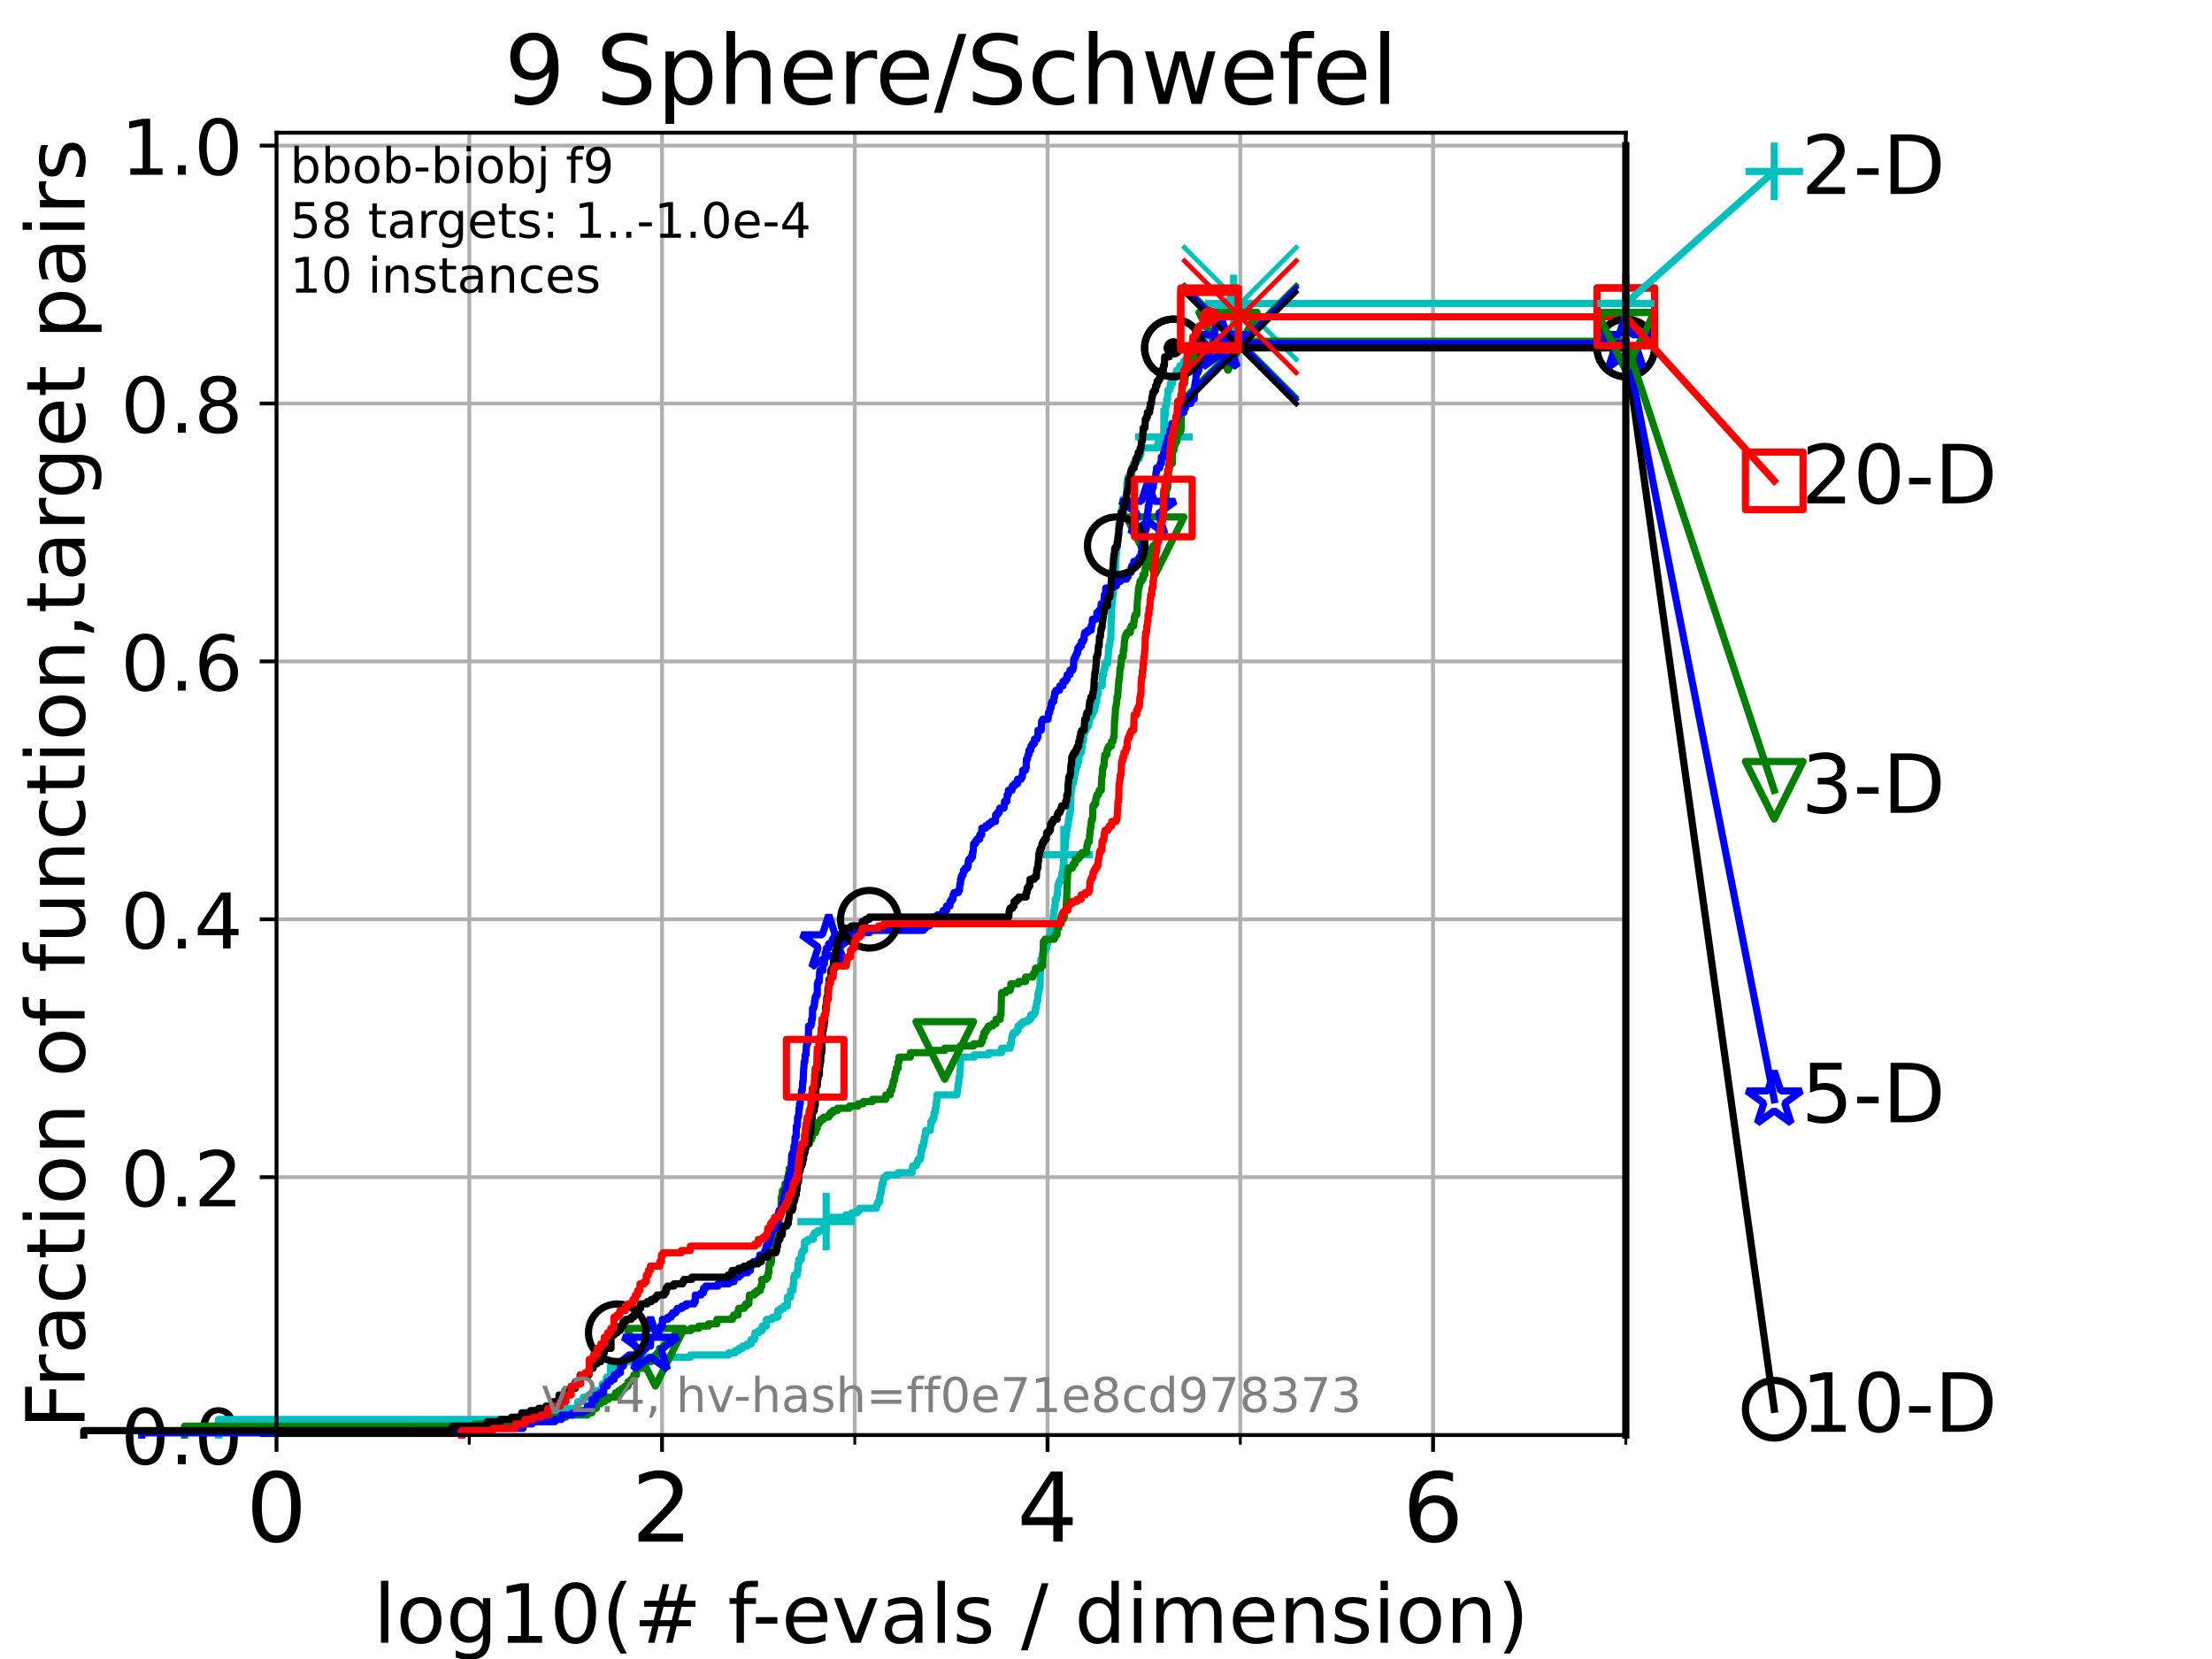 <?xml version="1.0" encoding="utf-8" standalone="no"?>
<!DOCTYPE svg PUBLIC "-//W3C//DTD SVG 1.1//EN"
  "http://www.w3.org/Graphics/SVG/1.1/DTD/svg11.dtd">
<!-- Created with matplotlib (https://matplotlib.org/) -->
<svg height="345.6pt" version="1.1" viewBox="0 0 460.8 345.6" width="460.8pt" xmlns="http://www.w3.org/2000/svg" xmlns:xlink="http://www.w3.org/1999/xlink">
 <defs>
  <style type="text/css">*{stroke-linecap:butt;stroke-linejoin:round;}</style>
 </defs>
 <g id="figure_1">
  <g id="patch_1">
   <path d="M 0 345.6 
L 460.8 345.6 
L 460.8 0 
L 0 0 
z
" style="fill:#ffffff;"/>
  </g>
  <g id="axes_1">
   <g id="patch_2">
    <path d="M 57.6 298.944 
L 338.688 298.944 
L 338.688 27.648 
L 57.6 27.648 
z
" style="fill:#ffffff;"/>
   </g>
   <g id="matplotlib.axis_1">
    <g id="xtick_1">
     <g id="line2d_1">
      <path clip-path="url(#pd66ac4588b)" d="M 57.6 298.944 
L 57.6 27.648 
" style="fill:none;stroke:#b0b0b0;stroke-linecap:square;stroke-width:0.8;"/>
     </g>
     <g id="line2d_2">
      <defs>
       <path d="M 0 0 
L 0 3.5 
" id="m5d726045ef" style="stroke:#000000;stroke-width:0.8;"/>
      </defs>
      <g>
       <use style="stroke:#000000;stroke-width:0.8;" x="57.6" xlink:href="#m5d726045ef" y="298.944"/>
      </g>
     </g>
     <g id="text_1">
      <!-- 0 -->
      <g transform="translate(51.237 321.141)scale(0.2 -0.2)">
       <defs>
        <path d="M 31.781 66.406 
Q 24.172 66.406 20.328 58.906 
Q 16.5 51.422 16.5 36.375 
Q 16.5 21.391 20.328 13.891 
Q 24.172 6.391 31.781 6.391 
Q 39.453 6.391 43.281 13.891 
Q 47.125 21.391 47.125 36.375 
Q 47.125 51.422 43.281 58.906 
Q 39.453 66.406 31.781 66.406 
z
M 31.781 74.219 
Q 44.047 74.219 50.516 64.516 
Q 56.984 54.828 56.984 36.375 
Q 56.984 17.969 50.516 8.266 
Q 44.047 -1.422 31.781 -1.422 
Q 19.531 -1.422 13.062 8.266 
Q 6.594 17.969 6.594 36.375 
Q 6.594 54.828 13.062 64.516 
Q 19.531 74.219 31.781 74.219 
z
" id="DejaVuSans-48"/>
       </defs>
       <use xlink:href="#DejaVuSans-48"/>
      </g>
     </g>
    </g>
    <g id="xtick_2">
     <g id="line2d_3">
      <path clip-path="url(#pd66ac4588b)" d="M 137.911 298.944 
L 137.911 27.648 
" style="fill:none;stroke:#b0b0b0;stroke-linecap:square;stroke-width:0.8;"/>
     </g>
     <g id="line2d_4">
      <g>
       <use style="stroke:#000000;stroke-width:0.8;" x="137.911" xlink:href="#m5d726045ef" y="298.944"/>
      </g>
     </g>
     <g id="text_2">
      <!-- 2 -->
      <g transform="translate(131.548 321.141)scale(0.2 -0.2)">
       <defs>
        <path d="M 19.188 8.297 
L 53.609 8.297 
L 53.609 0 
L 7.328 0 
L 7.328 8.297 
Q 12.938 14.109 22.625 23.891 
Q 32.328 33.688 34.812 36.531 
Q 39.547 41.844 41.422 45.531 
Q 43.312 49.219 43.312 52.781 
Q 43.312 58.594 39.234 62.25 
Q 35.156 65.922 28.609 65.922 
Q 23.969 65.922 18.812 64.312 
Q 13.672 62.703 7.812 59.422 
L 7.812 69.391 
Q 13.766 71.781 18.938 73 
Q 24.125 74.219 28.422 74.219 
Q 39.75 74.219 46.484 68.547 
Q 53.219 62.891 53.219 53.422 
Q 53.219 48.922 51.531 44.891 
Q 49.859 40.875 45.406 35.406 
Q 44.188 33.984 37.641 27.219 
Q 31.109 20.453 19.188 8.297 
z
" id="DejaVuSans-50"/>
       </defs>
       <use xlink:href="#DejaVuSans-50"/>
      </g>
     </g>
    </g>
    <g id="xtick_3">
     <g id="line2d_5">
      <path clip-path="url(#pd66ac4588b)" d="M 218.222 298.944 
L 218.222 27.648 
" style="fill:none;stroke:#b0b0b0;stroke-linecap:square;stroke-width:0.8;"/>
     </g>
     <g id="line2d_6">
      <g>
       <use style="stroke:#000000;stroke-width:0.8;" x="218.222" xlink:href="#m5d726045ef" y="298.944"/>
      </g>
     </g>
     <g id="text_3">
      <!-- 4 -->
      <g transform="translate(211.859 321.141)scale(0.2 -0.2)">
       <defs>
        <path d="M 37.797 64.312 
L 12.891 25.391 
L 37.797 25.391 
z
M 35.203 72.906 
L 47.609 72.906 
L 47.609 25.391 
L 58.016 25.391 
L 58.016 17.188 
L 47.609 17.188 
L 47.609 0 
L 37.797 0 
L 37.797 17.188 
L 4.891 17.188 
L 4.891 26.703 
z
" id="DejaVuSans-52"/>
       </defs>
       <use xlink:href="#DejaVuSans-52"/>
      </g>
     </g>
    </g>
    <g id="xtick_4">
     <g id="line2d_7">
      <path clip-path="url(#pd66ac4588b)" d="M 298.533 298.944 
L 298.533 27.648 
" style="fill:none;stroke:#b0b0b0;stroke-linecap:square;stroke-width:0.8;"/>
     </g>
     <g id="line2d_8">
      <g>
       <use style="stroke:#000000;stroke-width:0.8;" x="298.533" xlink:href="#m5d726045ef" y="298.944"/>
      </g>
     </g>
     <g id="text_4">
      <!-- 6 -->
      <g transform="translate(292.17 321.141)scale(0.2 -0.2)">
       <defs>
        <path d="M 33.016 40.375 
Q 26.375 40.375 22.484 35.828 
Q 18.609 31.297 18.609 23.391 
Q 18.609 15.531 22.484 10.953 
Q 26.375 6.391 33.016 6.391 
Q 39.656 6.391 43.531 10.953 
Q 47.406 15.531 47.406 23.391 
Q 47.406 31.297 43.531 35.828 
Q 39.656 40.375 33.016 40.375 
z
M 52.594 71.297 
L 52.594 62.312 
Q 48.875 64.062 45.094 64.984 
Q 41.312 65.922 37.594 65.922 
Q 27.828 65.922 22.672 59.328 
Q 17.531 52.734 16.797 39.406 
Q 19.672 43.656 24.016 45.922 
Q 28.375 48.188 33.594 48.188 
Q 44.578 48.188 50.953 41.516 
Q 57.328 34.859 57.328 23.391 
Q 57.328 12.156 50.688 5.359 
Q 44.047 -1.422 33.016 -1.422 
Q 20.359 -1.422 13.672 8.266 
Q 6.984 17.969 6.984 36.375 
Q 6.984 53.656 15.188 63.938 
Q 23.391 74.219 37.203 74.219 
Q 40.922 74.219 44.703 73.484 
Q 48.484 72.75 52.594 71.297 
z
" id="DejaVuSans-54"/>
       </defs>
       <use xlink:href="#DejaVuSans-54"/>
      </g>
     </g>
    </g>
    <g id="xtick_5">
     <g id="line2d_9">
      <path clip-path="url(#pd66ac4588b)" d="M 97.755 298.944 
L 97.755 27.648 
" style="fill:none;stroke:#b0b0b0;stroke-linecap:square;stroke-width:0.8;"/>
     </g>
     <g id="line2d_10">
      <defs>
       <path d="M 0 0 
L 0 2 
" id="m1780ecb23c" style="stroke:#000000;stroke-width:0.6;"/>
      </defs>
      <g>
       <use style="stroke:#000000;stroke-width:0.6;" x="97.755" xlink:href="#m1780ecb23c" y="298.944"/>
      </g>
     </g>
    </g>
    <g id="xtick_6">
     <g id="line2d_11">
      <path clip-path="url(#pd66ac4588b)" d="M 178.066 298.944 
L 178.066 27.648 
" style="fill:none;stroke:#b0b0b0;stroke-linecap:square;stroke-width:0.8;"/>
     </g>
     <g id="line2d_12">
      <g>
       <use style="stroke:#000000;stroke-width:0.6;" x="178.066" xlink:href="#m1780ecb23c" y="298.944"/>
      </g>
     </g>
    </g>
    <g id="xtick_7">
     <g id="line2d_13">
      <path clip-path="url(#pd66ac4588b)" d="M 258.377 298.944 
L 258.377 27.648 
" style="fill:none;stroke:#b0b0b0;stroke-linecap:square;stroke-width:0.8;"/>
     </g>
     <g id="line2d_14">
      <g>
       <use style="stroke:#000000;stroke-width:0.6;" x="258.377" xlink:href="#m1780ecb23c" y="298.944"/>
      </g>
     </g>
    </g>
    <g id="xtick_8">
     <g id="line2d_15">
      <path clip-path="url(#pd66ac4588b)" d="M 338.688 298.944 
L 338.688 27.648 
" style="fill:none;stroke:#b0b0b0;stroke-linecap:square;stroke-width:0.8;"/>
     </g>
     <g id="line2d_16">
      <g>
       <use style="stroke:#000000;stroke-width:0.6;" x="338.688" xlink:href="#m1780ecb23c" y="298.944"/>
      </g>
     </g>
    </g>
    <g id="text_5">
     <!-- log10(# f-evals / dimension) -->
     <g transform="translate(77.764 342.218)scale(0.17 -0.17)">
      <defs>
       <path d="M 9.422 75.984 
L 18.406 75.984 
L 18.406 0 
L 9.422 0 
z
" id="DejaVuSans-108"/>
       <path d="M 30.609 48.391 
Q 23.391 48.391 19.188 42.75 
Q 14.984 37.109 14.984 27.297 
Q 14.984 17.484 19.156 11.844 
Q 23.344 6.203 30.609 6.203 
Q 37.797 6.203 41.984 11.859 
Q 46.188 17.531 46.188 27.297 
Q 46.188 37.016 41.984 42.703 
Q 37.797 48.391 30.609 48.391 
z
M 30.609 56 
Q 42.328 56 49.016 48.375 
Q 55.719 40.766 55.719 27.297 
Q 55.719 13.875 49.016 6.219 
Q 42.328 -1.422 30.609 -1.422 
Q 18.844 -1.422 12.172 6.219 
Q 5.516 13.875 5.516 27.297 
Q 5.516 40.766 12.172 48.375 
Q 18.844 56 30.609 56 
z
" id="DejaVuSans-111"/>
       <path d="M 45.406 27.984 
Q 45.406 37.75 41.375 43.109 
Q 37.359 48.484 30.078 48.484 
Q 22.859 48.484 18.828 43.109 
Q 14.797 37.75 14.797 27.984 
Q 14.797 18.266 18.828 12.891 
Q 22.859 7.516 30.078 7.516 
Q 37.359 7.516 41.375 12.891 
Q 45.406 18.266 45.406 27.984 
z
M 54.391 6.781 
Q 54.391 -7.172 48.188 -13.984 
Q 42 -20.797 29.203 -20.797 
Q 24.469 -20.797 20.266 -20.094 
Q 16.062 -19.391 12.109 -17.922 
L 12.109 -9.188 
Q 16.062 -11.328 19.922 -12.344 
Q 23.781 -13.375 27.781 -13.375 
Q 36.625 -13.375 41.016 -8.766 
Q 45.406 -4.156 45.406 5.172 
L 45.406 9.625 
Q 42.625 4.781 38.281 2.391 
Q 33.938 0 27.875 0 
Q 17.828 0 11.672 7.656 
Q 5.516 15.328 5.516 27.984 
Q 5.516 40.672 11.672 48.328 
Q 17.828 56 27.875 56 
Q 33.938 56 38.281 53.609 
Q 42.625 51.219 45.406 46.391 
L 45.406 54.688 
L 54.391 54.688 
z
" id="DejaVuSans-103"/>
       <path d="M 12.406 8.297 
L 28.516 8.297 
L 28.516 63.922 
L 10.984 60.406 
L 10.984 69.391 
L 28.422 72.906 
L 38.281 72.906 
L 38.281 8.297 
L 54.391 8.297 
L 54.391 0 
L 12.406 0 
z
" id="DejaVuSans-49"/>
       <path d="M 31 75.875 
Q 24.469 64.656 21.281 53.656 
Q 18.109 42.672 18.109 31.391 
Q 18.109 20.125 21.312 9.062 
Q 24.516 -2 31 -13.188 
L 23.188 -13.188 
Q 15.875 -1.703 12.234 9.375 
Q 8.594 20.453 8.594 31.391 
Q 8.594 42.281 12.203 53.312 
Q 15.828 64.359 23.188 75.875 
z
" id="DejaVuSans-40"/>
       <path d="M 51.125 44 
L 36.922 44 
L 32.812 27.688 
L 47.125 27.688 
z
M 43.797 71.781 
L 38.719 51.516 
L 52.984 51.516 
L 58.109 71.781 
L 65.922 71.781 
L 60.891 51.516 
L 76.125 51.516 
L 76.125 44 
L 58.984 44 
L 54.984 27.688 
L 70.516 27.688 
L 70.516 20.219 
L 53.078 20.219 
L 48 0 
L 40.188 0 
L 45.219 20.219 
L 30.906 20.219 
L 25.875 0 
L 18.016 0 
L 23.094 20.219 
L 7.719 20.219 
L 7.719 27.688 
L 24.906 27.688 
L 29 44 
L 13.281 44 
L 13.281 51.516 
L 30.906 51.516 
L 35.891 71.781 
z
" id="DejaVuSans-35"/>
       <path id="DejaVuSans-32"/>
       <path d="M 37.109 75.984 
L 37.109 68.5 
L 28.516 68.5 
Q 23.688 68.5 21.797 66.547 
Q 19.922 64.594 19.922 59.516 
L 19.922 54.688 
L 34.719 54.688 
L 34.719 47.703 
L 19.922 47.703 
L 19.922 0 
L 10.891 0 
L 10.891 47.703 
L 2.297 47.703 
L 2.297 54.688 
L 10.891 54.688 
L 10.891 58.5 
Q 10.891 67.625 15.141 71.797 
Q 19.391 75.984 28.609 75.984 
z
" id="DejaVuSans-102"/>
       <path d="M 4.891 31.391 
L 31.203 31.391 
L 31.203 23.391 
L 4.891 23.391 
z
" id="DejaVuSans-45"/>
       <path d="M 56.203 29.594 
L 56.203 25.203 
L 14.891 25.203 
Q 15.484 15.922 20.484 11.062 
Q 25.484 6.203 34.422 6.203 
Q 39.594 6.203 44.453 7.469 
Q 49.312 8.734 54.109 11.281 
L 54.109 2.781 
Q 49.266 0.734 44.188 -0.344 
Q 39.109 -1.422 33.891 -1.422 
Q 20.797 -1.422 13.156 6.188 
Q 5.516 13.812 5.516 26.812 
Q 5.516 40.234 12.766 48.109 
Q 20.016 56 32.328 56 
Q 43.359 56 49.781 48.891 
Q 56.203 41.797 56.203 29.594 
z
M 47.219 32.234 
Q 47.125 39.594 43.094 43.984 
Q 39.062 48.391 32.422 48.391 
Q 24.906 48.391 20.391 44.141 
Q 15.875 39.891 15.188 32.172 
z
" id="DejaVuSans-101"/>
       <path d="M 2.984 54.688 
L 12.5 54.688 
L 29.594 8.797 
L 46.688 54.688 
L 56.203 54.688 
L 35.688 0 
L 23.484 0 
z
" id="DejaVuSans-118"/>
       <path d="M 34.281 27.484 
Q 23.391 27.484 19.188 25 
Q 14.984 22.516 14.984 16.5 
Q 14.984 11.719 18.141 8.906 
Q 21.297 6.109 26.703 6.109 
Q 34.188 6.109 38.703 11.406 
Q 43.219 16.703 43.219 25.484 
L 43.219 27.484 
z
M 52.203 31.203 
L 52.203 0 
L 43.219 0 
L 43.219 8.297 
Q 40.141 3.328 35.547 0.953 
Q 30.953 -1.422 24.312 -1.422 
Q 15.922 -1.422 10.953 3.297 
Q 6 8.016 6 15.922 
Q 6 25.141 12.172 29.828 
Q 18.359 34.516 30.609 34.516 
L 43.219 34.516 
L 43.219 35.406 
Q 43.219 41.609 39.141 45 
Q 35.062 48.391 27.688 48.391 
Q 23 48.391 18.547 47.266 
Q 14.109 46.141 10.016 43.891 
L 10.016 52.203 
Q 14.938 54.109 19.578 55.047 
Q 24.219 56 28.609 56 
Q 40.484 56 46.344 49.844 
Q 52.203 43.703 52.203 31.203 
z
" id="DejaVuSans-97"/>
       <path d="M 44.281 53.078 
L 44.281 44.578 
Q 40.484 46.531 36.375 47.5 
Q 32.281 48.484 27.875 48.484 
Q 21.188 48.484 17.844 46.438 
Q 14.5 44.391 14.5 40.281 
Q 14.5 37.156 16.891 35.375 
Q 19.281 33.594 26.516 31.984 
L 29.594 31.297 
Q 39.156 29.25 43.188 25.516 
Q 47.219 21.781 47.219 15.094 
Q 47.219 7.469 41.188 3.016 
Q 35.156 -1.422 24.609 -1.422 
Q 20.219 -1.422 15.453 -0.562 
Q 10.688 0.297 5.422 2 
L 5.422 11.281 
Q 10.406 8.688 15.234 7.391 
Q 20.062 6.109 24.812 6.109 
Q 31.156 6.109 34.562 8.281 
Q 37.984 10.453 37.984 14.406 
Q 37.984 18.062 35.516 20.016 
Q 33.062 21.969 24.703 23.781 
L 21.578 24.516 
Q 13.234 26.266 9.516 29.906 
Q 5.812 33.547 5.812 39.891 
Q 5.812 47.609 11.281 51.797 
Q 16.75 56 26.812 56 
Q 31.781 56 36.172 55.266 
Q 40.578 54.547 44.281 53.078 
z
" id="DejaVuSans-115"/>
       <path d="M 25.391 72.906 
L 33.688 72.906 
L 8.297 -9.281 
L 0 -9.281 
z
" id="DejaVuSans-47"/>
       <path d="M 45.406 46.391 
L 45.406 75.984 
L 54.391 75.984 
L 54.391 0 
L 45.406 0 
L 45.406 8.203 
Q 42.578 3.328 38.25 0.953 
Q 33.938 -1.422 27.875 -1.422 
Q 17.969 -1.422 11.734 6.484 
Q 5.516 14.406 5.516 27.297 
Q 5.516 40.188 11.734 48.094 
Q 17.969 56 27.875 56 
Q 33.938 56 38.25 53.625 
Q 42.578 51.266 45.406 46.391 
z
M 14.797 27.297 
Q 14.797 17.391 18.875 11.75 
Q 22.953 6.109 30.078 6.109 
Q 37.203 6.109 41.297 11.75 
Q 45.406 17.391 45.406 27.297 
Q 45.406 37.203 41.297 42.844 
Q 37.203 48.484 30.078 48.484 
Q 22.953 48.484 18.875 42.844 
Q 14.797 37.203 14.797 27.297 
z
" id="DejaVuSans-100"/>
       <path d="M 9.422 54.688 
L 18.406 54.688 
L 18.406 0 
L 9.422 0 
z
M 9.422 75.984 
L 18.406 75.984 
L 18.406 64.594 
L 9.422 64.594 
z
" id="DejaVuSans-105"/>
       <path d="M 52 44.188 
Q 55.375 50.25 60.062 53.125 
Q 64.75 56 71.094 56 
Q 79.641 56 84.281 50.016 
Q 88.922 44.047 88.922 33.016 
L 88.922 0 
L 79.891 0 
L 79.891 32.719 
Q 79.891 40.578 77.094 44.375 
Q 74.312 48.188 68.609 48.188 
Q 61.625 48.188 57.562 43.547 
Q 53.516 38.922 53.516 30.906 
L 53.516 0 
L 44.484 0 
L 44.484 32.719 
Q 44.484 40.625 41.703 44.406 
Q 38.922 48.188 33.109 48.188 
Q 26.219 48.188 22.156 43.531 
Q 18.109 38.875 18.109 30.906 
L 18.109 0 
L 9.078 0 
L 9.078 54.688 
L 18.109 54.688 
L 18.109 46.188 
Q 21.188 51.219 25.484 53.609 
Q 29.781 56 35.688 56 
Q 41.656 56 45.828 52.969 
Q 50 49.953 52 44.188 
z
" id="DejaVuSans-109"/>
       <path d="M 54.891 33.016 
L 54.891 0 
L 45.906 0 
L 45.906 32.719 
Q 45.906 40.484 42.875 44.328 
Q 39.844 48.188 33.797 48.188 
Q 26.516 48.188 22.312 43.547 
Q 18.109 38.922 18.109 30.906 
L 18.109 0 
L 9.078 0 
L 9.078 54.688 
L 18.109 54.688 
L 18.109 46.188 
Q 21.344 51.125 25.703 53.562 
Q 30.078 56 35.797 56 
Q 45.219 56 50.047 50.172 
Q 54.891 44.344 54.891 33.016 
z
" id="DejaVuSans-110"/>
       <path d="M 8.016 75.875 
L 15.828 75.875 
Q 23.141 64.359 26.781 53.312 
Q 30.422 42.281 30.422 31.391 
Q 30.422 20.453 26.781 9.375 
Q 23.141 -1.703 15.828 -13.188 
L 8.016 -13.188 
Q 14.5 -2 17.703 9.062 
Q 20.906 20.125 20.906 31.391 
Q 20.906 42.672 17.703 53.656 
Q 14.5 64.656 8.016 75.875 
z
" id="DejaVuSans-41"/>
      </defs>
      <use xlink:href="#DejaVuSans-108"/>
      <use x="27.783" xlink:href="#DejaVuSans-111"/>
      <use x="88.965" xlink:href="#DejaVuSans-103"/>
      <use x="152.441" xlink:href="#DejaVuSans-49"/>
      <use x="216.064" xlink:href="#DejaVuSans-48"/>
      <use x="279.688" xlink:href="#DejaVuSans-40"/>
      <use x="318.701" xlink:href="#DejaVuSans-35"/>
      <use x="402.49" xlink:href="#DejaVuSans-32"/>
      <use x="434.277" xlink:href="#DejaVuSans-102"/>
      <use x="463.982" xlink:href="#DejaVuSans-45"/>
      <use x="500.066" xlink:href="#DejaVuSans-101"/>
      <use x="561.59" xlink:href="#DejaVuSans-118"/>
      <use x="620.77" xlink:href="#DejaVuSans-97"/>
      <use x="682.049" xlink:href="#DejaVuSans-108"/>
      <use x="709.832" xlink:href="#DejaVuSans-115"/>
      <use x="761.932" xlink:href="#DejaVuSans-32"/>
      <use x="793.719" xlink:href="#DejaVuSans-47"/>
      <use x="827.41" xlink:href="#DejaVuSans-32"/>
      <use x="859.197" xlink:href="#DejaVuSans-100"/>
      <use x="922.674" xlink:href="#DejaVuSans-105"/>
      <use x="950.457" xlink:href="#DejaVuSans-109"/>
      <use x="1047.869" xlink:href="#DejaVuSans-101"/>
      <use x="1109.393" xlink:href="#DejaVuSans-110"/>
      <use x="1172.771" xlink:href="#DejaVuSans-115"/>
      <use x="1224.871" xlink:href="#DejaVuSans-105"/>
      <use x="1252.654" xlink:href="#DejaVuSans-111"/>
      <use x="1313.836" xlink:href="#DejaVuSans-110"/>
      <use x="1377.215" xlink:href="#DejaVuSans-41"/>
     </g>
    </g>
   </g>
   <g id="matplotlib.axis_2">
    <g id="ytick_1">
     <g id="line2d_17">
      <path clip-path="url(#pd66ac4588b)" d="M 57.6 298.944 
L 338.688 298.944 
" style="fill:none;stroke:#b0b0b0;stroke-linecap:square;stroke-width:0.8;"/>
     </g>
     <g id="line2d_18">
      <defs>
       <path d="M 0 0 
L -3.5 0 
" id="m20342581d1" style="stroke:#000000;stroke-width:0.8;"/>
      </defs>
      <g>
       <use style="stroke:#000000;stroke-width:0.8;" x="57.6" xlink:href="#m20342581d1" y="298.944"/>
      </g>
     </g>
     <g id="text_6">
      <!-- 0.0 -->
      <g transform="translate(25.155 305.023)scale(0.16 -0.16)">
       <defs>
        <path d="M 10.688 12.406 
L 21 12.406 
L 21 0 
L 10.688 0 
z
" id="DejaVuSans-46"/>
       </defs>
       <use xlink:href="#DejaVuSans-48"/>
       <use x="63.623" xlink:href="#DejaVuSans-46"/>
       <use x="95.41" xlink:href="#DejaVuSans-48"/>
      </g>
     </g>
    </g>
    <g id="ytick_2">
     <g id="line2d_19">
      <path clip-path="url(#pd66ac4588b)" d="M 57.6 245.222 
L 338.688 245.222 
" style="fill:none;stroke:#b0b0b0;stroke-linecap:square;stroke-width:0.8;"/>
     </g>
     <g id="line2d_20">
      <g>
       <use style="stroke:#000000;stroke-width:0.8;" x="57.6" xlink:href="#m20342581d1" y="245.222"/>
      </g>
     </g>
     <g id="text_7">
      <!-- 0.2 -->
      <g transform="translate(25.155 251.301)scale(0.16 -0.16)">
       <use xlink:href="#DejaVuSans-48"/>
       <use x="63.623" xlink:href="#DejaVuSans-46"/>
       <use x="95.41" xlink:href="#DejaVuSans-50"/>
      </g>
     </g>
    </g>
    <g id="ytick_3">
     <g id="line2d_21">
      <path clip-path="url(#pd66ac4588b)" d="M 57.6 191.5 
L 338.688 191.5 
" style="fill:none;stroke:#b0b0b0;stroke-linecap:square;stroke-width:0.8;"/>
     </g>
     <g id="line2d_22">
      <g>
       <use style="stroke:#000000;stroke-width:0.8;" x="57.6" xlink:href="#m20342581d1" y="191.5"/>
      </g>
     </g>
     <g id="text_8">
      <!-- 0.4 -->
      <g transform="translate(25.155 197.579)scale(0.16 -0.16)">
       <use xlink:href="#DejaVuSans-48"/>
       <use x="63.623" xlink:href="#DejaVuSans-46"/>
       <use x="95.41" xlink:href="#DejaVuSans-52"/>
      </g>
     </g>
    </g>
    <g id="ytick_4">
     <g id="line2d_23">
      <path clip-path="url(#pd66ac4588b)" d="M 57.6 137.778 
L 338.688 137.778 
" style="fill:none;stroke:#b0b0b0;stroke-linecap:square;stroke-width:0.8;"/>
     </g>
     <g id="line2d_24">
      <g>
       <use style="stroke:#000000;stroke-width:0.8;" x="57.6" xlink:href="#m20342581d1" y="137.778"/>
      </g>
     </g>
     <g id="text_9">
      <!-- 0.6 -->
      <g transform="translate(25.155 143.857)scale(0.16 -0.16)">
       <use xlink:href="#DejaVuSans-48"/>
       <use x="63.623" xlink:href="#DejaVuSans-46"/>
       <use x="95.41" xlink:href="#DejaVuSans-54"/>
      </g>
     </g>
    </g>
    <g id="ytick_5">
     <g id="line2d_25">
      <path clip-path="url(#pd66ac4588b)" d="M 57.6 84.056 
L 338.688 84.056 
" style="fill:none;stroke:#b0b0b0;stroke-linecap:square;stroke-width:0.8;"/>
     </g>
     <g id="line2d_26">
      <g>
       <use style="stroke:#000000;stroke-width:0.8;" x="57.6" xlink:href="#m20342581d1" y="84.056"/>
      </g>
     </g>
     <g id="text_10">
      <!-- 0.8 -->
      <g transform="translate(25.155 90.135)scale(0.16 -0.16)">
       <defs>
        <path d="M 31.781 34.625 
Q 24.75 34.625 20.719 30.859 
Q 16.703 27.094 16.703 20.516 
Q 16.703 13.922 20.719 10.156 
Q 24.75 6.391 31.781 6.391 
Q 38.812 6.391 42.859 10.172 
Q 46.922 13.969 46.922 20.516 
Q 46.922 27.094 42.891 30.859 
Q 38.875 34.625 31.781 34.625 
z
M 21.922 38.812 
Q 15.578 40.375 12.031 44.719 
Q 8.5 49.078 8.5 55.328 
Q 8.5 64.062 14.719 69.141 
Q 20.953 74.219 31.781 74.219 
Q 42.672 74.219 48.875 69.141 
Q 55.078 64.062 55.078 55.328 
Q 55.078 49.078 51.531 44.719 
Q 48 40.375 41.703 38.812 
Q 48.828 37.156 52.797 32.312 
Q 56.781 27.484 56.781 20.516 
Q 56.781 9.906 50.312 4.234 
Q 43.844 -1.422 31.781 -1.422 
Q 19.734 -1.422 13.25 4.234 
Q 6.781 9.906 6.781 20.516 
Q 6.781 27.484 10.781 32.312 
Q 14.797 37.156 21.922 38.812 
z
M 18.312 54.391 
Q 18.312 48.734 21.844 45.562 
Q 25.391 42.391 31.781 42.391 
Q 38.141 42.391 41.719 45.562 
Q 45.312 48.734 45.312 54.391 
Q 45.312 60.062 41.719 63.234 
Q 38.141 66.406 31.781 66.406 
Q 25.391 66.406 21.844 63.234 
Q 18.312 60.062 18.312 54.391 
z
" id="DejaVuSans-56"/>
       </defs>
       <use xlink:href="#DejaVuSans-48"/>
       <use x="63.623" xlink:href="#DejaVuSans-46"/>
       <use x="95.41" xlink:href="#DejaVuSans-56"/>
      </g>
     </g>
    </g>
    <g id="ytick_6">
     <g id="line2d_27">
      <path clip-path="url(#pd66ac4588b)" d="M 57.6 30.334 
L 338.688 30.334 
" style="fill:none;stroke:#b0b0b0;stroke-linecap:square;stroke-width:0.8;"/>
     </g>
     <g id="line2d_28">
      <g>
       <use style="stroke:#000000;stroke-width:0.8;" x="57.6" xlink:href="#m20342581d1" y="30.334"/>
      </g>
     </g>
     <g id="text_11">
      <!-- 1.0 -->
      <g transform="translate(25.155 36.413)scale(0.16 -0.16)">
       <use xlink:href="#DejaVuSans-49"/>
       <use x="63.623" xlink:href="#DejaVuSans-46"/>
       <use x="95.41" xlink:href="#DejaVuSans-48"/>
      </g>
     </g>
    </g>
    <g id="text_12">
     <!-- Fraction of function,target pairs -->
     <g transform="translate(17.62 297.681)rotate(-90)scale(0.17 -0.17)">
      <defs>
       <path d="M 9.812 72.906 
L 51.703 72.906 
L 51.703 64.594 
L 19.672 64.594 
L 19.672 43.109 
L 48.578 43.109 
L 48.578 34.812 
L 19.672 34.812 
L 19.672 0 
L 9.812 0 
z
" id="DejaVuSans-70"/>
       <path d="M 41.109 46.297 
Q 39.594 47.172 37.812 47.578 
Q 36.031 48 33.891 48 
Q 26.266 48 22.188 43.047 
Q 18.109 38.094 18.109 28.812 
L 18.109 0 
L 9.078 0 
L 9.078 54.688 
L 18.109 54.688 
L 18.109 46.188 
Q 20.953 51.172 25.484 53.578 
Q 30.031 56 36.531 56 
Q 37.453 56 38.578 55.875 
Q 39.703 55.766 41.062 55.516 
z
" id="DejaVuSans-114"/>
       <path d="M 48.781 52.594 
L 48.781 44.188 
Q 44.969 46.297 41.141 47.344 
Q 37.312 48.391 33.406 48.391 
Q 24.656 48.391 19.812 42.844 
Q 14.984 37.312 14.984 27.297 
Q 14.984 17.281 19.812 11.734 
Q 24.656 6.203 33.406 6.203 
Q 37.312 6.203 41.141 7.25 
Q 44.969 8.297 48.781 10.406 
L 48.781 2.094 
Q 45.016 0.344 40.984 -0.531 
Q 36.969 -1.422 32.422 -1.422 
Q 20.062 -1.422 12.781 6.344 
Q 5.516 14.109 5.516 27.297 
Q 5.516 40.672 12.859 48.328 
Q 20.219 56 33.016 56 
Q 37.156 56 41.109 55.141 
Q 45.062 54.297 48.781 52.594 
z
" id="DejaVuSans-99"/>
       <path d="M 18.312 70.219 
L 18.312 54.688 
L 36.812 54.688 
L 36.812 47.703 
L 18.312 47.703 
L 18.312 18.016 
Q 18.312 11.328 20.141 9.422 
Q 21.969 7.516 27.594 7.516 
L 36.812 7.516 
L 36.812 0 
L 27.594 0 
Q 17.188 0 13.234 3.875 
Q 9.281 7.766 9.281 18.016 
L 9.281 47.703 
L 2.688 47.703 
L 2.688 54.688 
L 9.281 54.688 
L 9.281 70.219 
z
" id="DejaVuSans-116"/>
       <path d="M 8.5 21.578 
L 8.5 54.688 
L 17.484 54.688 
L 17.484 21.922 
Q 17.484 14.156 20.5 10.266 
Q 23.531 6.391 29.594 6.391 
Q 36.859 6.391 41.078 11.031 
Q 45.312 15.672 45.312 23.688 
L 45.312 54.688 
L 54.297 54.688 
L 54.297 0 
L 45.312 0 
L 45.312 8.406 
Q 42.047 3.422 37.719 1 
Q 33.406 -1.422 27.688 -1.422 
Q 18.266 -1.422 13.375 4.438 
Q 8.5 10.297 8.5 21.578 
z
M 31.109 56 
z
" id="DejaVuSans-117"/>
       <path d="M 11.719 12.406 
L 22.016 12.406 
L 22.016 4 
L 14.016 -11.625 
L 7.719 -11.625 
L 11.719 4 
z
" id="DejaVuSans-44"/>
       <path d="M 18.109 8.203 
L 18.109 -20.797 
L 9.078 -20.797 
L 9.078 54.688 
L 18.109 54.688 
L 18.109 46.391 
Q 20.953 51.266 25.266 53.625 
Q 29.594 56 35.594 56 
Q 45.562 56 51.781 48.094 
Q 58.016 40.188 58.016 27.297 
Q 58.016 14.406 51.781 6.484 
Q 45.562 -1.422 35.594 -1.422 
Q 29.594 -1.422 25.266 0.953 
Q 20.953 3.328 18.109 8.203 
z
M 48.688 27.297 
Q 48.688 37.203 44.609 42.844 
Q 40.531 48.484 33.406 48.484 
Q 26.266 48.484 22.188 42.844 
Q 18.109 37.203 18.109 27.297 
Q 18.109 17.391 22.188 11.75 
Q 26.266 6.109 33.406 6.109 
Q 40.531 6.109 44.609 11.75 
Q 48.688 17.391 48.688 27.297 
z
" id="DejaVuSans-112"/>
      </defs>
      <use xlink:href="#DejaVuSans-70"/>
      <use x="50.27" xlink:href="#DejaVuSans-114"/>
      <use x="91.383" xlink:href="#DejaVuSans-97"/>
      <use x="152.662" xlink:href="#DejaVuSans-99"/>
      <use x="207.643" xlink:href="#DejaVuSans-116"/>
      <use x="246.852" xlink:href="#DejaVuSans-105"/>
      <use x="274.635" xlink:href="#DejaVuSans-111"/>
      <use x="335.816" xlink:href="#DejaVuSans-110"/>
      <use x="399.195" xlink:href="#DejaVuSans-32"/>
      <use x="430.982" xlink:href="#DejaVuSans-111"/>
      <use x="492.164" xlink:href="#DejaVuSans-102"/>
      <use x="527.369" xlink:href="#DejaVuSans-32"/>
      <use x="559.156" xlink:href="#DejaVuSans-102"/>
      <use x="594.361" xlink:href="#DejaVuSans-117"/>
      <use x="657.74" xlink:href="#DejaVuSans-110"/>
      <use x="721.119" xlink:href="#DejaVuSans-99"/>
      <use x="776.1" xlink:href="#DejaVuSans-116"/>
      <use x="815.309" xlink:href="#DejaVuSans-105"/>
      <use x="843.092" xlink:href="#DejaVuSans-111"/>
      <use x="904.273" xlink:href="#DejaVuSans-110"/>
      <use x="967.652" xlink:href="#DejaVuSans-44"/>
      <use x="999.439" xlink:href="#DejaVuSans-116"/>
      <use x="1038.648" xlink:href="#DejaVuSans-97"/>
      <use x="1099.928" xlink:href="#DejaVuSans-114"/>
      <use x="1139.291" xlink:href="#DejaVuSans-103"/>
      <use x="1202.768" xlink:href="#DejaVuSans-101"/>
      <use x="1264.291" xlink:href="#DejaVuSans-116"/>
      <use x="1303.5" xlink:href="#DejaVuSans-32"/>
      <use x="1335.287" xlink:href="#DejaVuSans-112"/>
      <use x="1398.764" xlink:href="#DejaVuSans-97"/>
      <use x="1460.043" xlink:href="#DejaVuSans-105"/>
      <use x="1487.826" xlink:href="#DejaVuSans-114"/>
      <use x="1528.939" xlink:href="#DejaVuSans-115"/>
     </g>
    </g>
   </g>
   <g id="line2d_29">
    <defs>
     <path d="M 0 1.5 
C 0.398 1.5 0.779 1.342 1.061 1.061 
C 1.342 0.779 1.5 0.398 1.5 0 
C 1.5 -0.398 1.342 -0.779 1.061 -1.061 
C 0.779 -1.342 0.398 -1.5 0 -1.5 
C -0.398 -1.5 -0.779 -1.342 -1.061 -1.061 
C -1.342 -0.779 -1.5 -0.398 -1.5 0 
C -1.5 0.398 -1.342 0.779 -1.061 1.061 
C -0.779 1.342 -0.398 1.5 0 1.5 
z
" id="m5a3b113a58" style="stroke:#00bfbf;"/>
    </defs>
    <g>
     <use style="fill:#00bfbf;stroke:#00bfbf;" x="256.992" xlink:href="#m5a3b113a58" y="63.216"/>
     <use style="fill:#00bfbf;stroke:#00bfbf;" x="256.992" xlink:href="#m5a3b113a58" y="63.216"/>
    </g>
   </g>
   <g id="line2d_30">
    <path d="M 45.512 298.944 
L 45.512 295.702 
L 106.489 295.702 
L 106.489 295.239 
L 111.105 295.239 
L 111.105 294.776 
L 116.323 294.776 
L 116.323 293.85 
L 117.765 293.85 
L 117.765 293.387 
L 120.335 293.387 
L 120.335 291.997 
L 121.49 291.997 
L 121.49 291.071 
L 122.573 291.071 
L 122.573 290.608 
L 123.594 290.608 
L 123.594 289.682 
L 125.471 289.682 
L 125.471 288.292 
L 126.338 288.292 
L 126.338 286.903 
L 127.165 286.903 
L 127.165 284.587 
L 129.433 284.587 
L 129.433 284.124 
L 130.128 284.124 
L 130.128 283.661 
L 131.44 283.661 
L 131.44 282.735 
L 143.841 282.735 
L 143.841 282.272 
L 151.819 282.272 
L 151.819 281.809 
L 153.178 281.809 
L 153.178 281.345 
L 153.925 281.345 
L 153.925 280.882 
L 154.708 280.882 
L 154.708 280.419 
L 155.679 280.419 
L 155.679 279.956 
L 156.479 279.956 
L 156.479 279.03 
L 157.186 279.03 
L 157.272 277.64 
L 158.031 277.64 
L 158.031 277.177 
L 158.785 277.177 
L 158.785 276.251 
L 159.658 276.251 
L 159.658 274.862 
L 160.891 274.862 
L 160.891 274.399 
L 162.021 274.399 
L 162.021 273.009 
L 162.623 273.009 
L 162.623 272.546 
L 163.328 272.546 
L 163.328 272.083 
L 164.024 272.083 
L 164.024 270.231 
L 164.694 270.231 
L 164.694 268.841 
L 165.212 268.841 
L 165.248 267.452 
L 165.357 267.452 
L 165.357 266.062 
L 165.501 266.062 
L 165.501 265.599 
L 166.1 265.599 
L 166.1 264.673 
L 166.238 264.673 
L 166.255 263.284 
L 166.409 263.284 
L 166.409 262.357 
L 166.945 262.357 
L 166.945 260.968 
L 167.191 260.968 
L 167.191 260.505 
L 167.593 260.505 
L 167.593 258.653 
L 168.294 258.653 
L 168.294 258.189 
L 169.403 258.189 
L 169.403 257.263 
L 169.702 257.263 
L 169.702 256.8 
L 170.378 256.8 
L 170.378 256.337 
L 171.57 256.337 
L 171.57 255.411 
L 172.106 255.411 
L 172.106 254.484 
L 172.398 254.484 
L 172.398 253.558 
L 176.2 253.558 
L 176.2 253.095 
L 177.481 253.095 
L 177.481 252.632 
L 178.624 252.632 
L 178.624 252.169 
L 179.033 252.169 
L 179.033 251.706 
L 182.534 251.706 
L 182.534 251.243 
L 182.722 251.243 
L 182.722 250.779 
L 182.908 250.779 
L 182.908 250.316 
L 183.268 250.316 
L 183.268 248.927 
L 183.422 248.927 
L 183.422 248.464 
L 183.569 248.464 
L 183.569 247.538 
L 183.727 247.538 
L 183.727 246.611 
L 184.015 246.611 
L 184.015 245.685 
L 184.132 245.685 
L 184.132 245.222 
L 184.69 245.222 
L 184.69 244.759 
L 187.041 244.759 
L 187.041 244.296 
L 190.005 244.296 
L 190.102 242.906 
L 190.821 242.906 
L 190.821 242.443 
L 191.08 242.443 
L 191.08 241.98 
L 191.236 241.98 
L 191.236 241.517 
L 191.689 241.517 
L 191.689 241.054 
L 191.836 241.054 
L 191.836 239.665 
L 192.076 239.665 
L 192.076 238.738 
L 192.409 238.738 
L 192.409 237.812 
L 192.565 237.812 
L 192.565 236.886 
L 192.697 236.886 
L 192.697 236.423 
L 192.825 236.423 
L 192.825 235.496 
L 193.786 235.496 
L 193.874 234.57 
L 193.923 234.57 
L 193.923 233.644 
L 194.199 233.644 
L 194.199 233.181 
L 194.463 233.181 
L 194.463 232.718 
L 194.585 232.718 
L 194.585 231.792 
L 194.82 231.792 
L 194.82 230.865 
L 194.976 230.865 
L 195.072 229.476 
L 195.157 229.476 
L 195.157 228.087 
L 199.305 228.087 
L 199.305 227.623 
L 199.459 227.623 
L 199.536 226.234 
L 199.597 226.234 
L 199.597 225.771 
L 199.726 225.771 
L 199.784 224.382 
L 199.906 224.382 
L 199.973 222.992 
L 200.028 222.992 
L 200.134 220.677 
L 200.247 220.677 
L 200.247 220.214 
L 202.958 220.214 
L 202.958 219.75 
L 205.971 219.75 
L 205.971 219.287 
L 208.644 219.287 
L 208.644 218.361 
L 210.444 218.361 
L 210.444 217.435 
L 210.686 217.435 
L 210.761 216.045 
L 210.868 216.045 
L 210.868 215.582 
L 211.077 215.582 
L 211.077 215.119 
L 211.711 215.119 
L 211.711 214.656 
L 212.082 214.656 
L 212.082 213.73 
L 212.576 213.73 
L 212.576 213.267 
L 213.135 213.267 
L 213.135 212.804 
L 214.187 212.804 
L 214.187 212.34 
L 214.715 212.34 
L 214.715 211.414 
L 215.443 211.414 
L 215.443 210.951 
L 215.675 210.951 
L 215.688 210.025 
L 215.824 210.025 
L 215.919 209.099 
L 215.985 209.099 
L 215.985 208.635 
L 216.146 208.635 
L 216.211 207.246 
L 216.274 207.246 
L 216.274 206.783 
L 216.431 206.783 
L 216.491 205.857 
L 216.628 205.857 
L 216.732 202.152 
L 216.772 202.152 
L 216.811 199.836 
L 217.1 199.836 
L 217.1 198.91 
L 217.39 198.91 
L 217.39 198.447 
L 217.552 198.447 
L 217.552 197.984 
L 217.761 197.984 
L 217.761 197.521 
L 218.037 197.521 
L 218.037 196.594 
L 218.231 196.594 
L 218.231 196.131 
L 218.402 196.131 
L 218.402 195.668 
L 218.702 195.668 
L 218.702 194.742 
L 218.844 194.742 
L 218.865 193.353 
L 218.973 193.353 
L 219.048 192.426 
L 219.28 192.426 
L 219.28 191.963 
L 219.391 191.963 
L 219.47 190.574 
L 219.524 190.574 
L 219.524 189.648 
L 219.655 189.648 
L 219.699 188.721 
L 219.815 188.721 
L 219.818 187.332 
L 220.136 187.332 
L 220.215 186.406 
L 220.29 186.406 
L 220.356 184.553 
L 220.47 184.553 
L 220.47 184.09 
L 220.625 184.09 
L 220.625 183.627 
L 220.881 183.627 
L 220.881 183.164 
L 221.162 183.164 
L 221.222 181.775 
L 221.404 181.775 
L 221.454 180.385 
L 221.597 180.385 
L 221.62 178.07 
L 221.771 178.07 
L 221.777 176.68 
L 221.922 176.68 
L 222.027 174.365 
L 222.104 174.365 
L 222.198 172.975 
L 222.305 172.975 
L 222.406 172.049 
L 222.499 172.049 
L 222.585 170.66 
L 222.725 170.66 
L 222.747 169.733 
L 222.861 169.733 
L 222.929 168.807 
L 223.026 168.807 
L 223.11 165.102 
L 223.153 165.102 
L 223.234 164.176 
L 223.308 164.176 
L 223.308 163.25 
L 223.589 163.25 
L 223.608 162.323 
L 223.791 162.323 
L 223.897 160.934 
L 224.08 160.934 
L 224.164 159.545 
L 224.445 159.545 
L 224.445 158.618 
L 224.75 158.618 
L 224.796 157.229 
L 224.924 157.229 
L 224.924 156.766 
L 225.275 156.766 
L 225.379 155.84 
L 225.392 155.84 
L 225.501 154.45 
L 225.688 154.45 
L 225.766 152.598 
L 226.031 152.598 
L 226.031 152.135 
L 226.207 152.135 
L 226.207 151.672 
L 226.439 151.672 
L 226.439 151.209 
L 226.789 151.209 
L 226.858 150.282 
L 226.968 150.282 
L 226.968 149.356 
L 227.33 149.356 
L 227.33 148.893 
L 227.615 148.893 
L 227.615 148.43 
L 227.8 148.43 
L 227.8 147.967 
L 228.022 147.967 
L 228.022 147.04 
L 228.26 147.04 
L 228.323 146.114 
L 228.439 146.114 
L 228.439 145.188 
L 228.567 145.188 
L 228.567 144.725 
L 228.743 144.725 
L 228.784 142.872 
L 229.603 142.872 
L 229.673 140.557 
L 229.928 140.557 
L 229.928 139.631 
L 230.052 139.631 
L 230.052 139.167 
L 230.198 139.167 
L 230.198 138.241 
L 230.721 138.241 
L 230.813 136.852 
L 230.87 136.852 
L 230.958 134.536 
L 231.168 134.536 
L 231.266 133.147 
L 231.405 133.147 
L 231.495 128.979 
L 231.532 128.979 
L 231.618 125.737 
L 231.708 125.737 
L 231.811 123.884 
L 231.923 123.884 
L 231.986 122.032 
L 232.079 122.032 
L 232.141 121.106 
L 232.21 121.106 
L 232.295 118.79 
L 232.365 118.79 
L 232.404 116.475 
L 232.493 116.475 
L 232.542 115.085 
L 232.618 115.085 
L 232.618 114.159 
L 232.734 114.159 
L 232.827 111.843 
L 232.919 111.843 
L 233.019 110.917 
L 233.056 110.917 
L 233.07 109.065 
L 233.173 109.065 
L 233.173 108.601 
L 233.349 108.601 
L 233.388 107.675 
L 233.491 107.675 
L 233.586 106.286 
L 233.713 106.286 
L 233.713 105.823 
L 233.915 105.823 
L 233.951 103.97 
L 234.506 103.97 
L 234.506 103.507 
L 234.686 103.507 
L 234.733 100.728 
L 234.879 100.728 
L 234.879 99.802 
L 234.993 99.802 
L 234.993 99.339 
L 235.705 99.339 
L 235.784 97.487 
L 235.991 97.487 
L 235.991 97.023 
L 236.107 97.023 
L 236.107 96.56 
L 236.516 96.56 
L 236.592 95.634 
L 237.297 95.634 
L 237.297 95.171 
L 237.421 95.171 
L 237.421 94.708 
L 237.662 94.708 
L 237.677 93.318 
L 241.186 93.318 
L 241.186 92.392 
L 242.455 92.392 
L 242.556 87.761 
L 242.592 87.761 
L 242.676 86.372 
L 242.743 86.372 
L 242.827 84.519 
L 242.977 84.519 
L 243.063 83.13 
L 243.217 83.13 
L 243.311 81.277 
L 243.684 81.277 
L 243.684 80.814 
L 243.809 80.814 
L 243.809 79.888 
L 244.277 79.888 
L 244.277 78.962 
L 244.46 78.962 
L 244.46 78.499 
L 244.775 78.499 
L 244.775 78.036 
L 244.981 78.036 
L 244.981 77.572 
L 245.131 77.572 
L 245.131 77.109 
L 245.769 77.109 
L 245.769 76.183 
L 246.566 76.183 
L 246.566 75.257 
L 247.049 75.257 
L 247.049 74.794 
L 252.16 74.794 
L 252.227 72.015 
L 252.766 72.015 
L 252.769 70.162 
L 252.924 70.162 
L 252.926 67.847 
L 253.533 67.847 
L 253.536 63.679 
L 256.992 63.679 
L 256.992 63.216 
L 338.688 63.216 
L 338.688 63.216 
" style="fill:none;stroke:#00bfbf;stroke-linecap:square;stroke-width:1.5;"/>
   </g>
   <g id="line2d_31">
    <defs>
     <path d="M -6 0 
L 6 0 
M 0 6 
L 0 -6 
" id="mb6d98810fd" style="stroke:#00bfbf;stroke-width:1.5;"/>
    </defs>
    <g>
     <use style="fill-opacity:0;stroke:#00bfbf;stroke-width:1.5;" x="172.106" xlink:href="#mb6d98810fd" y="254.484"/>
     <use style="fill-opacity:0;stroke:#00bfbf;stroke-width:1.5;" x="221.62" xlink:href="#mb6d98810fd" y="178.07"/>
     <use style="fill-opacity:0;stroke:#00bfbf;stroke-width:1.5;" x="242.459" xlink:href="#mb6d98810fd" y="91.003"/>
     <use style="fill-opacity:0;stroke:#00bfbf;stroke-width:1.5;" x="256.992" xlink:href="#mb6d98810fd" y="63.216"/>
     <use style="fill-opacity:0;stroke:#00bfbf;stroke-width:1.5;" x="338.688" xlink:href="#mb6d98810fd" y="63.216"/>
    </g>
   </g>
   <g id="line2d_32">
    <path style="fill:none;stroke:#00bfbf;stroke-linecap:square;stroke-width:1.5;"/>
    <g/>
   </g>
   <g id="line2d_33">
    <path clip-path="url(#pd66ac4588b)" d="M 258.377 63.216 
" style="fill:none;stroke:#00bfbf;stroke-linecap:square;stroke-width:1.5;"/>
    <defs>
     <path d="M -12 12 
L 12 -12 
M -12 -12 
L 12 12 
" id="m9ddd68aea6" style="stroke:#00bfbf;"/>
    </defs>
    <g clip-path="url(#pd66ac4588b)">
     <use style="fill:#00bfbf;stroke:#00bfbf;" x="258.377" xlink:href="#m9ddd68aea6" y="63.216"/>
    </g>
   </g>
   <g id="line2d_34">
    <defs>
     <path d="M 0 1.5 
C 0.398 1.5 0.779 1.342 1.061 1.061 
C 1.342 0.779 1.5 0.398 1.5 0 
C 1.5 -0.398 1.342 -0.779 1.061 -1.061 
C 0.779 -1.342 0.398 -1.5 0 -1.5 
C -0.398 -1.5 -0.779 -1.342 -1.061 -1.061 
C -1.342 -0.779 -1.5 -0.398 -1.5 0 
C -1.5 0.398 -1.342 0.779 -1.061 1.061 
C -0.779 1.342 -0.398 1.5 0 1.5 
z
" id="m9e1513c402" style="stroke:#008000;"/>
    </defs>
    <g>
     <use style="fill:#008000;stroke:#008000;" x="255.819" xlink:href="#m9e1513c402" y="71.089"/>
     <use style="fill:#008000;stroke:#008000;" x="255.819" xlink:href="#m9e1513c402" y="71.089"/>
    </g>
   </g>
   <g id="line2d_35">
    <path d="M 38.441 298.944 
L 38.441 297.092 
L 98.881 297.092 
L 98.881 296.628 
L 105.21 296.628 
L 105.21 296.165 
L 109.843 296.165 
L 109.843 295.702 
L 111.768 295.702 
L 111.768 295.239 
L 117.857 295.239 
L 117.857 294.776 
L 122.362 294.776 
L 122.362 294.313 
L 123.327 294.313 
L 123.327 293.387 
L 124.242 293.387 
L 124.242 292.46 
L 125.111 292.46 
L 125.111 291.997 
L 125.939 291.997 
L 125.939 291.534 
L 126.729 291.534 
L 126.729 291.071 
L 128.21 291.071 
L 128.21 290.145 
L 128.905 290.145 
L 128.905 289.682 
L 129.574 289.682 
L 129.574 289.218 
L 130.219 289.218 
L 130.219 288.755 
L 130.84 288.755 
L 130.84 287.829 
L 131.44 287.829 
L 131.44 287.366 
L 132.02 287.366 
L 132.02 286.44 
L 132.581 286.44 
L 132.581 285.05 
L 134.164 285.05 
L 134.164 283.661 
L 135.615 283.661 
L 135.615 282.735 
L 136.52 282.735 
L 136.52 282.272 
L 136.955 282.272 
L 136.955 281.809 
L 137.38 281.809 
L 137.38 280.882 
L 138.199 280.882 
L 138.199 280.419 
L 138.595 280.419 
L 138.595 279.956 
L 139.36 279.956 
L 139.36 279.493 
L 140.094 279.493 
L 140.094 278.567 
L 140.449 278.567 
L 140.449 278.104 
L 141.139 278.104 
L 141.139 277.64 
L 141.802 277.64 
L 141.802 277.177 
L 143.944 277.177 
L 143.944 276.714 
L 145.591 276.714 
L 145.591 276.251 
L 147.57 276.251 
L 147.57 275.788 
L 149.347 275.788 
L 149.347 274.862 
L 152.562 274.862 
L 152.562 274.399 
L 152.836 274.399 
L 152.836 273.935 
L 153.75 273.935 
L 153.75 273.009 
L 153.89 273.009 
L 153.89 272.546 
L 155.038 272.546 
L 155.038 272.083 
L 155.361 272.083 
L 155.361 271.62 
L 155.991 271.62 
L 156.094 270.231 
L 156.114 270.231 
L 156.114 269.767 
L 157.128 269.767 
L 157.128 269.304 
L 157.679 269.304 
L 157.679 268.841 
L 158.376 268.841 
L 158.376 268.378 
L 158.501 268.378 
L 158.501 267.915 
L 158.679 267.915 
L 158.697 266.526 
L 159.608 266.526 
L 159.608 266.062 
L 160.006 266.062 
L 160.006 265.136 
L 160.168 265.136 
L 160.233 263.284 
L 160.569 263.284 
L 160.569 262.821 
L 160.712 262.821 
L 160.712 261.431 
L 160.884 261.431 
L 160.884 260.042 
L 161.223 260.042 
L 161.253 258.653 
L 161.675 258.653 
L 161.675 257.726 
L 161.809 257.726 
L 161.809 254.948 
L 162.289 254.948 
L 162.289 253.095 
L 162.715 253.095 
L 162.743 249.39 
L 162.91 249.39 
L 162.993 248.001 
L 163.375 248.001 
L 163.375 247.538 
L 163.523 247.538 
L 163.523 246.611 
L 163.972 246.611 
L 164.063 245.222 
L 164.27 245.222 
L 164.27 244.296 
L 164.41 244.296 
L 164.41 243.37 
L 164.887 243.37 
L 164.887 241.98 
L 165.303 241.98 
L 165.351 240.591 
L 165.955 240.591 
L 165.955 240.128 
L 167.598 240.128 
L 167.598 239.201 
L 167.913 239.201 
L 167.913 238.275 
L 168.597 238.275 
L 168.597 237.349 
L 169.07 237.349 
L 169.07 236.886 
L 169.226 236.886 
L 169.226 235.96 
L 169.898 235.96 
L 169.898 235.033 
L 170.265 235.033 
L 170.265 234.107 
L 170.616 234.107 
L 170.616 233.644 
L 170.96 233.644 
L 170.96 233.181 
L 171.57 233.181 
L 171.57 232.718 
L 172.649 232.718 
L 172.649 232.255 
L 172.964 232.255 
L 172.964 231.792 
L 173.531 231.792 
L 173.531 231.328 
L 174.456 231.328 
L 174.456 230.865 
L 176.969 230.865 
L 176.969 230.402 
L 178.789 230.402 
L 178.789 229.939 
L 179.844 229.939 
L 179.844 229.476 
L 181.743 229.476 
L 181.743 229.013 
L 184.514 229.013 
L 184.542 228.087 
L 185.433 228.087 
L 185.433 227.16 
L 185.78 227.16 
L 185.84 226.234 
L 186.036 226.234 
L 186.036 225.308 
L 186.237 225.308 
L 186.237 224.845 
L 186.386 224.845 
L 186.487 223.455 
L 186.711 223.455 
L 186.711 222.529 
L 187.107 222.529 
L 187.107 221.14 
L 187.279 221.14 
L 187.279 220.214 
L 189.641 220.214 
L 189.641 219.287 
L 193.527 219.287 
L 193.527 218.824 
L 196.812 218.824 
L 196.812 218.361 
L 200.041 218.361 
L 200.041 217.898 
L 202.821 217.898 
L 202.821 217.435 
L 204.389 217.435 
L 204.389 216.972 
L 204.652 216.972 
L 204.683 216.045 
L 204.973 216.045 
L 204.973 215.119 
L 205.287 215.119 
L 205.287 214.656 
L 205.622 214.656 
L 205.622 214.193 
L 205.913 214.193 
L 205.913 213.73 
L 206.795 213.73 
L 206.795 213.267 
L 207.475 213.267 
L 207.475 212.34 
L 208.364 212.34 
L 208.364 211.414 
L 208.523 211.414 
L 208.629 207.246 
L 208.668 207.246 
L 208.668 206.783 
L 209.548 206.783 
L 209.548 206.32 
L 210.442 206.32 
L 210.442 205.857 
L 210.586 205.857 
L 210.586 204.931 
L 212.193 204.931 
L 212.193 204.467 
L 213.646 204.467 
L 213.646 203.541 
L 215.133 203.541 
L 215.133 203.078 
L 215.375 203.078 
L 215.375 202.615 
L 215.705 202.615 
L 215.711 201.689 
L 216.851 201.689 
L 216.851 201.226 
L 217.197 201.226 
L 217.285 197.984 
L 217.322 197.984 
L 217.353 196.131 
L 217.682 196.131 
L 217.682 195.668 
L 219.623 195.668 
L 219.623 195.205 
L 219.847 195.205 
L 219.847 194.742 
L 220.186 194.742 
L 220.239 193.353 
L 220.568 193.353 
L 220.568 192.426 
L 221.065 192.426 
L 221.154 191.5 
L 221.502 191.5 
L 221.502 191.037 
L 221.702 191.037 
L 221.702 190.111 
L 221.816 190.111 
L 221.816 189.648 
L 222.063 189.648 
L 222.164 187.332 
L 222.197 187.332 
L 222.307 184.09 
L 222.33 184.09 
L 222.408 181.775 
L 222.466 181.775 
L 222.466 180.848 
L 223.383 180.848 
L 223.383 180.385 
L 223.592 180.385 
L 223.592 179.922 
L 223.998 179.922 
L 223.998 178.996 
L 224.602 178.996 
L 224.602 178.533 
L 224.999 178.533 
L 224.999 178.07 
L 225.402 178.07 
L 225.402 177.606 
L 226.349 177.606 
L 226.412 176.217 
L 226.514 176.217 
L 226.514 175.754 
L 226.633 175.754 
L 226.633 175.291 
L 226.925 175.291 
L 226.989 173.901 
L 227.049 173.901 
L 227.141 172.512 
L 227.237 172.512 
L 227.325 171.123 
L 227.43 171.123 
L 227.43 170.66 
L 227.606 170.66 
L 227.661 167.881 
L 227.972 167.881 
L 227.972 167.418 
L 228.258 167.418 
L 228.258 166.492 
L 228.373 166.492 
L 228.373 166.028 
L 228.505 166.028 
L 228.505 165.565 
L 228.844 165.565 
L 228.844 165.102 
L 228.977 165.102 
L 228.977 164.639 
L 229.412 164.639 
L 229.496 161.86 
L 229.608 161.86 
L 229.714 160.008 
L 229.838 160.008 
L 229.838 159.545 
L 229.994 159.545 
L 230.041 158.155 
L 230.129 158.155 
L 230.129 157.229 
L 230.569 157.229 
L 230.571 156.303 
L 230.752 156.303 
L 230.752 155.84 
L 231.02 155.84 
L 231.02 155.377 
L 231.561 155.377 
L 231.561 154.45 
L 231.86 154.45 
L 231.961 153.524 
L 232.077 153.524 
L 232.182 150.282 
L 232.208 150.282 
L 232.298 148.893 
L 232.32 148.893 
L 232.372 147.504 
L 232.464 147.504 
L 232.542 146.577 
L 232.616 146.577 
L 232.688 145.188 
L 232.836 145.188 
L 232.946 143.336 
L 232.975 143.336 
L 233.056 141.946 
L 233.089 141.946 
L 233.089 141.483 
L 233.206 141.483 
L 233.313 139.167 
L 233.463 139.167 
L 233.535 137.778 
L 233.617 137.778 
L 233.625 136.852 
L 233.972 136.852 
L 234.005 135.462 
L 234.143 135.462 
L 234.222 133.61 
L 234.273 133.61 
L 234.355 132.684 
L 234.519 132.684 
L 234.519 132.221 
L 234.754 132.221 
L 234.754 131.757 
L 235.475 131.757 
L 235.475 130.831 
L 235.664 130.831 
L 235.664 130.368 
L 236.174 130.368 
L 236.174 129.442 
L 236.315 129.442 
L 236.315 128.516 
L 236.467 128.516 
L 236.467 128.053 
L 236.807 128.053 
L 236.903 125.737 
L 236.919 125.737 
L 237.024 124.348 
L 237.072 124.348 
L 237.174 122.495 
L 237.278 122.495 
L 237.278 122.032 
L 237.421 122.032 
L 237.474 121.106 
L 237.804 121.106 
L 237.804 120.643 
L 238.106 120.643 
L 238.106 119.716 
L 238.512 119.716 
L 238.566 118.327 
L 238.676 118.327 
L 238.676 117.401 
L 238.794 117.401 
L 238.794 116.938 
L 239.649 116.938 
L 239.649 116.011 
L 239.774 116.011 
L 239.774 115.548 
L 239.903 115.548 
L 240.003 114.159 
L 240.217 114.159 
L 240.217 113.696 
L 240.649 113.696 
L 240.649 113.233 
L 241.077 113.233 
L 241.155 111.843 
L 241.434 111.843 
L 241.449 110.454 
L 241.771 110.454 
L 241.785 107.212 
L 242.027 107.212 
L 242.027 106.749 
L 242.391 106.749 
L 242.391 105.823 
L 242.705 105.823 
L 242.809 103.97 
L 242.88 103.97 
L 242.971 102.118 
L 243.062 102.118 
L 243.062 101.655 
L 243.264 101.655 
L 243.343 99.802 
L 243.408 99.802 
L 243.441 97.95 
L 243.567 97.95 
L 243.597 97.023 
L 243.763 97.023 
L 243.763 96.56 
L 244.226 96.56 
L 244.283 93.782 
L 244.564 93.782 
L 244.564 92.855 
L 244.729 92.855 
L 244.729 92.392 
L 244.939 92.392 
L 244.939 91.929 
L 245.185 91.929 
L 245.222 90.54 
L 245.424 90.54 
L 245.424 90.077 
L 245.841 90.077 
L 245.841 89.614 
L 246.038 89.614 
L 246.107 84.519 
L 246.159 84.519 
L 246.232 82.204 
L 246.293 82.204 
L 246.312 79.888 
L 246.776 79.888 
L 246.776 78.962 
L 246.891 78.962 
L 246.897 76.646 
L 247.175 76.646 
L 247.175 76.183 
L 247.427 76.183 
L 247.427 75.72 
L 247.935 75.72 
L 247.935 74.794 
L 248.508 74.794 
L 248.508 73.867 
L 248.889 73.867 
L 248.889 73.404 
L 252.346 73.404 
L 252.346 72.941 
L 255.491 72.941 
L 255.491 72.478 
L 255.813 72.478 
L 255.819 71.089 
L 338.688 71.089 
L 338.688 71.089 
" style="fill:none;stroke:#008000;stroke-linecap:square;stroke-width:1.5;"/>
   </g>
   <g id="line2d_36">
    <defs>
     <path d="M -0 6 
L 6 -6 
L -6 -6 
z
" id="m84031d0723" style="stroke:#008000;stroke-linejoin:miter;stroke-width:1.5;"/>
    </defs>
    <g>
     <use style="fill-opacity:0;stroke:#008000;stroke-linejoin:miter;stroke-width:1.5;" x="136.52" xlink:href="#m84031d0723" y="282.735"/>
     <use style="fill-opacity:0;stroke:#008000;stroke-linejoin:miter;stroke-width:1.5;" x="196.812" xlink:href="#m84031d0723" y="218.824"/>
     <use style="fill-opacity:0;stroke:#008000;stroke-linejoin:miter;stroke-width:1.5;" x="240.649" xlink:href="#m84031d0723" y="113.696"/>
     <use style="fill-opacity:0;stroke:#008000;stroke-linejoin:miter;stroke-width:1.5;" x="255.819" xlink:href="#m84031d0723" y="71.089"/>
     <use style="fill-opacity:0;stroke:#008000;stroke-linejoin:miter;stroke-width:1.5;" x="255.819" xlink:href="#m84031d0723" y="71.089"/>
     <use style="fill-opacity:0;stroke:#008000;stroke-linejoin:miter;stroke-width:1.5;" x="338.688" xlink:href="#m84031d0723" y="71.089"/>
    </g>
   </g>
   <g id="line2d_37">
    <path style="fill:none;stroke:#008000;stroke-linecap:square;stroke-width:1.5;"/>
    <g/>
   </g>
   <g id="line2d_38">
    <path clip-path="url(#pd66ac4588b)" d="M 258.377 71.089 
" style="fill:none;stroke:#008000;stroke-linecap:square;stroke-width:1.5;"/>
    <defs>
     <path d="M -12 12 
L 12 -12 
M -12 -12 
L 12 12 
" id="mee88551186" style="stroke:#008000;"/>
    </defs>
    <g clip-path="url(#pd66ac4588b)">
     <use style="fill:#008000;stroke:#008000;" x="258.377" xlink:href="#mee88551186" y="71.089"/>
    </g>
   </g>
   <g id="line2d_39">
    <defs>
     <path d="M 0 1.5 
C 0.398 1.5 0.779 1.342 1.061 1.061 
C 1.342 0.779 1.5 0.398 1.5 0 
C 1.5 -0.398 1.342 -0.779 1.061 -1.061 
C 0.779 -1.342 0.398 -1.5 0 -1.5 
C -0.398 -1.5 -0.779 -1.342 -1.061 -1.061 
C -1.342 -0.779 -1.5 -0.398 -1.5 0 
C -1.5 0.398 -1.342 0.779 -1.061 1.061 
C -0.779 1.342 -0.398 1.5 0 1.5 
z
" id="m346687dcd8" style="stroke:#0000ff;"/>
    </defs>
    <g>
     <use style="fill:#0000ff;stroke:#0000ff;" x="254.164" xlink:href="#m346687dcd8" y="71.552"/>
     <use style="fill:#0000ff;stroke:#0000ff;" x="254.164" xlink:href="#m346687dcd8" y="71.552"/>
    </g>
   </g>
   <g id="line2d_40">
    <path d="M 29.533 298.944 
L 29.533 298.481 
L 87.644 298.481 
L 87.644 298.018 
L 98.101 298.018 
L 98.101 297.555 
L 108.949 297.555 
L 108.949 296.628 
L 110.86 296.628 
L 110.86 296.165 
L 115.586 296.165 
L 115.586 295.702 
L 116.914 295.702 
L 116.914 294.776 
L 119.301 294.776 
L 119.301 294.313 
L 121.4 294.313 
L 121.4 293.85 
L 122.362 293.85 
L 122.362 292.923 
L 123.274 292.923 
L 123.274 291.534 
L 124.14 291.534 
L 124.14 290.608 
L 124.965 290.608 
L 124.965 290.145 
L 125.753 290.145 
L 125.753 288.755 
L 126.507 288.755 
L 126.507 287.829 
L 127.229 287.829 
L 127.229 287.366 
L 127.923 287.366 
L 127.923 286.44 
L 128.591 286.44 
L 128.591 285.977 
L 129.233 285.977 
L 129.233 284.587 
L 129.853 284.587 
L 129.853 283.198 
L 130.452 283.198 
L 130.452 282.735 
L 131.031 282.735 
L 131.031 282.272 
L 133.171 282.272 
L 133.171 281.809 
L 133.667 281.809 
L 133.667 281.345 
L 134.15 281.345 
L 134.15 280.882 
L 134.619 280.882 
L 134.619 280.419 
L 135.522 280.419 
L 135.522 278.567 
L 136.795 278.567 
L 136.795 278.104 
L 137.199 278.104 
L 137.199 276.714 
L 137.594 276.714 
L 137.594 276.251 
L 137.98 276.251 
L 137.98 274.862 
L 139.091 274.862 
L 139.091 274.399 
L 139.794 274.399 
L 139.794 273.935 
L 140.135 273.935 
L 140.135 273.472 
L 140.797 273.472 
L 140.797 273.009 
L 141.119 273.009 
L 141.119 272.546 
L 142.052 272.546 
L 142.052 272.083 
L 142.937 272.083 
L 142.937 271.62 
L 144.582 271.62 
L 144.582 271.157 
L 144.842 271.157 
L 144.842 269.767 
L 146.086 269.767 
L 146.086 269.304 
L 146.559 269.304 
L 146.559 268.378 
L 147.02 268.378 
L 147.02 267.915 
L 149.575 267.915 
L 149.575 267.452 
L 151.835 267.452 
L 151.835 266.989 
L 152.9 266.989 
L 152.9 266.062 
L 153.904 266.062 
L 153.904 265.599 
L 154.413 265.599 
L 154.413 265.136 
L 155.742 265.136 
L 155.742 264.673 
L 156.297 264.673 
L 156.406 263.747 
L 156.587 263.747 
L 156.587 263.284 
L 156.953 263.284 
L 156.953 262.821 
L 157.91 262.821 
L 157.91 262.357 
L 158.272 262.357 
L 158.272 261.431 
L 159.324 261.431 
L 159.324 260.505 
L 159.578 260.505 
L 159.578 259.579 
L 159.848 259.579 
L 159.848 259.116 
L 160.143 259.116 
L 160.201 258.189 
L 160.423 258.189 
L 160.461 257.263 
L 160.708 257.263 
L 160.746 256.337 
L 160.933 256.337 
L 160.933 255.874 
L 161.69 255.874 
L 161.69 254.948 
L 161.991 254.948 
L 162.061 253.095 
L 162.148 253.095 
L 162.148 252.632 
L 162.286 252.632 
L 162.286 252.169 
L 162.854 252.169 
L 162.938 250.779 
L 163.234 250.779 
L 163.283 249.39 
L 163.405 249.39 
L 163.501 248.001 
L 163.796 248.001 
L 163.796 247.538 
L 163.954 247.538 
L 164.001 246.148 
L 164.28 246.148 
L 164.364 244.759 
L 164.698 244.759 
L 164.698 243.833 
L 164.847 243.833 
L 164.921 240.591 
L 165.106 240.591 
L 165.106 240.128 
L 165.382 240.128 
L 165.389 238.738 
L 165.576 238.738 
L 165.626 236.886 
L 165.852 236.886 
L 165.894 234.57 
L 166.103 234.57 
L 166.173 232.718 
L 166.344 232.718 
L 166.453 230.865 
L 166.548 230.865 
L 166.548 229.939 
L 166.709 229.939 
L 166.769 228.55 
L 166.889 228.55 
L 166.968 227.16 
L 167.119 227.16 
L 167.217 225.308 
L 167.308 225.308 
L 167.417 222.529 
L 167.449 222.529 
L 167.532 221.14 
L 167.672 221.14 
L 167.735 219.75 
L 167.88 219.75 
L 167.98 217.898 
L 168.035 217.898 
L 168.035 217.435 
L 168.245 217.435 
L 168.245 216.972 
L 168.391 216.972 
L 168.446 213.73 
L 168.936 213.73 
L 168.936 213.267 
L 169.065 213.267 
L 169.065 212.34 
L 169.239 212.34 
L 169.274 210.025 
L 169.537 210.025 
L 169.537 209.562 
L 169.656 209.562 
L 169.656 208.635 
L 169.797 208.635 
L 169.797 207.709 
L 170.031 207.709 
L 170.031 207.246 
L 170.245 207.246 
L 170.267 204.931 
L 170.397 204.931 
L 170.397 204.467 
L 170.677 204.467 
L 170.735 202.615 
L 170.799 202.615 
L 170.799 202.152 
L 171.453 202.152 
L 171.453 200.762 
L 171.741 200.762 
L 171.741 199.836 
L 171.891 199.836 
L 171.891 198.447 
L 172.138 198.447 
L 172.143 197.521 
L 172.64 197.521 
L 172.64 196.594 
L 173.386 196.594 
L 173.386 195.668 
L 173.697 195.668 
L 173.697 195.205 
L 177.23 195.205 
L 177.23 194.742 
L 178.531 194.742 
L 178.531 194.279 
L 181.135 194.279 
L 181.135 193.816 
L 192.353 193.816 
L 192.353 193.353 
L 192.813 193.353 
L 192.813 192.889 
L 193.644 192.889 
L 193.644 192.426 
L 193.834 192.426 
L 193.834 191.963 
L 194.497 191.963 
L 194.497 191.037 
L 195.299 191.037 
L 195.299 190.574 
L 196.319 190.574 
L 196.319 190.111 
L 196.502 190.111 
L 196.502 189.648 
L 197.195 189.648 
L 197.195 188.721 
L 197.894 188.721 
L 197.894 187.795 
L 198.196 187.795 
L 198.196 187.332 
L 198.517 187.332 
L 198.543 186.406 
L 198.753 186.406 
L 198.753 185.943 
L 199.639 185.943 
L 199.639 185.479 
L 199.872 185.479 
L 199.958 184.09 
L 200.1 184.09 
L 200.1 183.164 
L 200.236 183.164 
L 200.236 182.701 
L 200.408 182.701 
L 200.408 182.238 
L 200.647 182.238 
L 200.706 181.311 
L 201.044 181.311 
L 201.044 180.848 
L 201.529 180.848 
L 201.529 180.385 
L 201.689 180.385 
L 201.689 179.459 
L 201.835 179.459 
L 201.835 178.996 
L 202.268 178.996 
L 202.268 178.533 
L 202.582 178.533 
L 202.582 177.606 
L 202.719 177.606 
L 202.826 175.754 
L 203.188 175.754 
L 203.188 175.291 
L 203.482 175.291 
L 203.482 174.828 
L 204.087 174.828 
L 204.103 173.901 
L 204.513 173.901 
L 204.533 172.512 
L 205.326 172.512 
L 205.326 172.049 
L 205.952 172.049 
L 205.952 171.586 
L 206.529 171.586 
L 206.529 171.123 
L 207.379 171.123 
L 207.402 169.733 
L 207.795 169.733 
L 207.795 169.27 
L 208.144 169.27 
L 208.144 168.807 
L 208.26 168.807 
L 208.26 168.344 
L 209.157 168.344 
L 209.25 166.955 
L 209.763 166.955 
L 209.808 165.565 
L 210.067 165.565 
L 210.067 164.639 
L 210.809 164.639 
L 210.887 163.713 
L 211.352 163.713 
L 211.352 163.25 
L 211.98 163.25 
L 211.98 162.323 
L 212.743 162.323 
L 212.743 161.86 
L 212.974 161.86 
L 213.044 160.471 
L 213.617 160.471 
L 213.617 160.008 
L 213.778 160.008 
L 213.812 158.155 
L 214.039 158.155 
L 214.147 157.229 
L 214.326 157.229 
L 214.332 156.303 
L 214.729 156.303 
L 214.769 155.377 
L 215.064 155.377 
L 215.064 154.914 
L 215.487 154.914 
L 215.487 153.987 
L 216.026 153.987 
L 216.026 153.524 
L 216.226 153.524 
L 216.233 152.135 
L 216.905 152.135 
L 216.974 150.282 
L 217.228 150.282 
L 217.228 149.819 
L 218.344 149.819 
L 218.424 148.43 
L 218.671 148.43 
L 218.777 147.504 
L 218.961 147.504 
L 218.961 146.577 
L 219.17 146.577 
L 219.17 146.114 
L 219.548 146.114 
L 219.548 145.188 
L 219.676 145.188 
L 219.71 144.262 
L 219.975 144.262 
L 219.975 143.799 
L 220.726 143.799 
L 220.78 142.872 
L 221.438 142.872 
L 221.438 141.946 
L 221.987 141.946 
L 221.987 141.483 
L 222.296 141.483 
L 222.296 140.557 
L 222.886 140.557 
L 222.886 139.631 
L 223.447 139.631 
L 223.447 139.167 
L 223.63 139.167 
L 223.683 137.315 
L 223.881 137.315 
L 223.881 136.852 
L 224.125 136.852 
L 224.125 136.389 
L 224.318 136.389 
L 224.318 135.926 
L 224.534 135.926 
L 224.534 134.999 
L 224.861 134.999 
L 224.861 134.536 
L 225.286 134.536 
L 225.286 133.61 
L 225.693 133.61 
L 225.693 133.147 
L 225.849 133.147 
L 225.849 132.221 
L 225.981 132.221 
L 225.981 131.757 
L 226.586 131.757 
L 226.586 131.294 
L 227.297 131.294 
L 227.297 130.368 
L 227.492 130.368 
L 227.58 128.979 
L 228.399 128.979 
L 228.399 128.516 
L 228.511 128.516 
L 228.511 127.589 
L 228.958 127.589 
L 228.958 127.126 
L 229.313 127.126 
L 229.404 125.737 
L 229.976 125.737 
L 230.06 123.884 
L 230.304 123.884 
L 230.35 122.495 
L 231.769 122.495 
L 231.769 122.032 
L 232.581 122.032 
L 232.581 121.106 
L 233.438 121.106 
L 233.438 120.643 
L 234.679 120.643 
L 234.679 120.179 
L 234.989 120.179 
L 234.989 119.253 
L 235.616 119.253 
L 235.616 118.327 
L 235.77 118.327 
L 235.77 117.864 
L 236.198 117.864 
L 236.198 116.938 
L 237.02 116.938 
L 237.02 116.475 
L 237.353 116.475 
L 237.353 116.011 
L 237.686 116.011 
L 237.759 115.085 
L 237.83 115.085 
L 237.893 113.696 
L 237.965 113.696 
L 238.062 112.77 
L 238.081 112.77 
L 238.081 112.306 
L 238.286 112.306 
L 238.292 111.38 
L 238.481 111.38 
L 238.481 110.454 
L 238.715 110.454 
L 238.715 109.991 
L 238.838 109.991 
L 238.922 107.675 
L 238.963 107.675 
L 238.963 107.212 
L 239.084 107.212 
L 239.117 106.286 
L 239.209 106.286 
L 239.209 105.36 
L 239.37 105.36 
L 239.377 103.97 
L 239.523 103.97 
L 239.606 103.044 
L 239.916 103.044 
L 239.988 101.655 
L 240.224 101.655 
L 240.224 100.728 
L 240.36 100.728 
L 240.36 100.265 
L 240.505 100.265 
L 240.505 99.802 
L 240.73 99.802 
L 240.812 98.413 
L 240.895 98.413 
L 240.925 97.487 
L 241.579 97.487 
L 241.682 96.56 
L 241.887 96.56 
L 241.936 95.171 
L 242.444 95.171 
L 242.444 94.245 
L 242.658 94.245 
L 242.658 93.318 
L 242.897 93.318 
L 242.898 92.392 
L 243.069 92.392 
L 243.069 91.929 
L 243.286 91.929 
L 243.301 91.003 
L 243.674 91.003 
L 243.732 89.614 
L 244.104 89.614 
L 244.109 88.224 
L 244.861 88.224 
L 244.861 87.761 
L 245.008 87.761 
L 245.008 86.835 
L 245.242 86.835 
L 245.242 86.372 
L 245.598 86.372 
L 245.598 85.909 
L 246.631 85.909 
L 246.631 84.982 
L 246.989 84.982 
L 246.989 84.056 
L 248.063 84.056 
L 248.063 83.13 
L 248.776 83.13 
L 248.869 80.351 
L 248.912 80.351 
L 249.009 79.425 
L 249.097 79.425 
L 249.18 78.036 
L 249.284 78.036 
L 249.284 77.572 
L 249.586 77.572 
L 249.586 77.109 
L 249.762 77.109 
L 249.762 76.183 
L 250.009 76.183 
L 250.009 75.72 
L 250.226 75.72 
L 250.226 75.257 
L 250.829 75.257 
L 250.829 74.794 
L 251.14 74.794 
L 251.14 73.867 
L 251.89 73.867 
L 251.89 72.941 
L 252.442 72.941 
L 252.442 72.478 
L 253.293 72.478 
L 253.293 72.015 
L 254.164 72.015 
L 254.164 71.552 
L 338.688 71.552 
L 338.688 71.552 
" style="fill:none;stroke:#0000ff;stroke-linecap:square;stroke-width:1.5;"/>
   </g>
   <g id="line2d_41">
    <defs>
     <path d="M 0 -6 
L -1.347 -1.854 
L -5.706 -1.854 
L -2.18 0.708 
L -3.527 4.854 
L -0 2.292 
L 3.527 4.854 
L 2.18 0.708 
L 5.706 -1.854 
L 1.347 -1.854 
z
" id="m617464598f" style="stroke:#0000ff;stroke-linejoin:bevel;stroke-width:1.5;"/>
    </defs>
    <g>
     <use style="fill-opacity:0;stroke:#0000ff;stroke-linejoin:bevel;stroke-width:1.5;" x="135.522" xlink:href="#m617464598f" y="280.419"/>
     <use style="fill-opacity:0;stroke:#0000ff;stroke-linejoin:bevel;stroke-width:1.5;" x="172.64" xlink:href="#m617464598f" y="196.594"/>
     <use style="fill-opacity:0;stroke:#0000ff;stroke-linejoin:bevel;stroke-width:1.5;" x="239.117" xlink:href="#m617464598f" y="106.286"/>
     <use style="fill-opacity:0;stroke:#0000ff;stroke-linejoin:bevel;stroke-width:1.5;" x="254.164" xlink:href="#m617464598f" y="71.552"/>
     <use style="fill-opacity:0;stroke:#0000ff;stroke-linejoin:bevel;stroke-width:1.5;" x="254.164" xlink:href="#m617464598f" y="71.552"/>
     <use style="fill-opacity:0;stroke:#0000ff;stroke-linejoin:bevel;stroke-width:1.5;" x="338.688" xlink:href="#m617464598f" y="71.552"/>
    </g>
   </g>
   <g id="line2d_42">
    <path style="fill:none;stroke:#0000ff;stroke-linecap:square;stroke-width:1.5;"/>
    <g/>
   </g>
   <g id="line2d_43">
    <path clip-path="url(#pd66ac4588b)" d="M 258.377 71.552 
" style="fill:none;stroke:#0000ff;stroke-linecap:square;stroke-width:1.5;"/>
    <defs>
     <path d="M -12 12 
L 12 -12 
M -12 -12 
L 12 12 
" id="mb6f2015a83" style="stroke:#0000ff;"/>
    </defs>
    <g clip-path="url(#pd66ac4588b)">
     <use style="fill:#0000ff;stroke:#0000ff;" x="258.377" xlink:href="#mb6f2015a83" y="71.552"/>
    </g>
   </g>
   <g id="line2d_44">
    <defs>
     <path d="M 0 1.5 
C 0.398 1.5 0.779 1.342 1.061 1.061 
C 1.342 0.779 1.5 0.398 1.5 0 
C 1.5 -0.398 1.342 -0.779 1.061 -1.061 
C 0.779 -1.342 0.398 -1.5 0 -1.5 
C -0.398 -1.5 -0.779 -1.342 -1.061 -1.061 
C -1.342 -0.779 -1.5 -0.398 -1.5 0 
C -1.5 0.398 -1.342 0.779 -1.061 1.061 
C -0.779 1.342 -0.398 1.5 0 1.5 
z
" id="m7d0370ab83" style="stroke:#000000;"/>
    </defs>
    <g>
     <use style="stroke:#000000;" x="244.435" xlink:href="#m7d0370ab83" y="72.478"/>
     <use style="stroke:#000000;" x="244.435" xlink:href="#m7d0370ab83" y="72.478"/>
    </g>
   </g>
   <g id="line2d_45">
    <path d="M 17.445 298.944 
L 17.445 298.018 
L 94.295 298.018 
L 94.295 297.092 
L 101.507 297.092 
L 101.507 296.165 
L 104.235 296.165 
L 104.235 295.702 
L 106.594 295.702 
L 106.594 295.239 
L 108.671 295.239 
L 108.671 294.313 
L 110.527 294.313 
L 110.527 293.85 
L 112.205 293.85 
L 112.205 293.387 
L 113.735 293.387 
L 113.735 292.923 
L 115.141 292.923 
L 115.141 291.997 
L 116.443 291.997 
L 116.443 290.608 
L 117.654 290.608 
L 117.654 289.682 
L 118.787 289.682 
L 118.787 289.218 
L 119.85 289.218 
L 119.85 287.829 
L 120.852 287.829 
L 120.852 286.44 
L 122.699 286.44 
L 122.699 285.05 
L 123.554 285.05 
L 123.554 284.124 
L 124.369 284.124 
L 124.369 283.661 
L 125.147 283.661 
L 125.147 281.809 
L 125.892 281.809 
L 125.892 280.882 
L 127.294 280.882 
L 127.294 278.104 
L 127.954 278.104 
L 127.954 277.64 
L 128.591 277.64 
L 128.591 277.177 
L 129.205 277.177 
L 129.205 276.251 
L 129.798 276.251 
L 129.798 275.325 
L 130.371 275.325 
L 130.371 274.862 
L 131.465 274.862 
L 131.465 274.399 
L 131.987 274.399 
L 131.987 273.935 
L 132.494 273.935 
L 132.494 273.472 
L 132.987 273.472 
L 132.987 272.546 
L 133.466 272.546 
L 133.466 271.62 
L 134.829 271.62 
L 134.829 271.157 
L 135.682 271.157 
L 135.682 270.694 
L 136.495 270.694 
L 136.495 270.231 
L 136.887 270.231 
L 136.887 269.767 
L 138.375 269.767 
L 138.375 269.304 
L 138.728 269.304 
L 138.728 268.378 
L 139.074 268.378 
L 139.074 267.915 
L 140.394 267.915 
L 140.394 267.452 
L 142.202 267.452 
L 142.202 266.989 
L 142.486 266.989 
L 142.486 266.526 
L 144.1 266.526 
L 144.1 266.062 
L 151.685 266.062 
L 151.685 265.599 
L 152.497 265.599 
L 152.497 264.673 
L 153.869 264.673 
L 153.869 264.21 
L 154.972 264.21 
L 154.972 263.747 
L 156.145 263.747 
L 156.145 263.284 
L 157.904 263.284 
L 157.904 262.821 
L 158.615 262.821 
L 158.615 261.894 
L 159.872 261.894 
L 159.872 261.431 
L 160.089 261.431 
L 160.089 260.968 
L 161.623 260.968 
L 161.623 260.505 
L 161.806 260.505 
L 161.806 259.579 
L 161.995 259.579 
L 161.995 258.653 
L 162.169 258.653 
L 162.169 258.189 
L 162.471 258.189 
L 162.471 257.263 
L 162.95 257.263 
L 163.049 255.411 
L 163.915 255.411 
L 163.915 254.948 
L 164.199 254.948 
L 164.199 254.021 
L 164.334 254.021 
L 164.441 252.169 
L 165.043 252.169 
L 165.043 251.706 
L 165.208 251.706 
L 165.248 250.316 
L 165.461 250.316 
L 165.461 249.853 
L 165.608 249.853 
L 165.608 248.927 
L 165.884 248.927 
L 165.884 248.001 
L 166.017 248.001 
L 166.128 246.611 
L 166.176 246.611 
L 166.176 246.148 
L 166.365 246.148 
L 166.402 244.296 
L 166.514 244.296 
L 166.514 243.833 
L 166.719 243.833 
L 166.719 242.906 
L 167.008 242.906 
L 167.008 242.443 
L 167.188 242.443 
L 167.288 241.517 
L 167.391 241.517 
L 167.391 240.591 
L 167.526 240.591 
L 167.526 240.128 
L 167.663 240.128 
L 167.773 239.201 
L 167.823 239.201 
L 167.823 238.275 
L 168.497 238.275 
L 168.579 235.96 
L 168.888 235.96 
L 168.947 233.181 
L 169.167 233.181 
L 169.219 231.792 
L 169.363 231.792 
L 169.363 231.328 
L 169.637 231.328 
L 169.637 230.402 
L 169.817 230.402 
L 169.92 227.623 
L 169.945 227.623 
L 169.964 226.234 
L 170.262 226.234 
L 170.327 224.845 
L 170.392 224.845 
L 170.481 223.918 
L 170.695 223.918 
L 170.698 222.066 
L 170.828 222.066 
L 170.828 221.14 
L 170.97 221.14 
L 171.027 219.287 
L 171.196 219.287 
L 171.253 216.045 
L 171.338 216.045 
L 171.371 214.656 
L 171.504 214.656 
L 171.61 213.73 
L 171.673 213.73 
L 171.756 212.804 
L 171.804 212.804 
L 171.804 211.414 
L 171.958 211.414 
L 172.01 209.562 
L 172.12 209.562 
L 172.206 208.172 
L 172.255 208.172 
L 172.255 207.709 
L 172.458 207.709 
L 172.48 205.857 
L 172.607 205.857 
L 172.716 204.004 
L 173.012 204.004 
L 173.086 202.152 
L 173.292 202.152 
L 173.292 201.689 
L 173.554 201.689 
L 173.623 200.299 
L 174.052 200.299 
L 174.07 197.984 
L 174.322 197.984 
L 174.322 197.057 
L 174.447 197.057 
L 174.531 195.668 
L 175.125 195.668 
L 175.125 194.742 
L 175.454 194.742 
L 175.454 194.279 
L 175.634 194.279 
L 175.634 193.816 
L 175.971 193.816 
L 175.971 193.353 
L 177.334 193.353 
L 177.334 192.889 
L 179.608 192.889 
L 179.608 191.963 
L 180.348 191.963 
L 180.348 191.5 
L 181.093 191.5 
L 181.093 191.037 
L 210.139 191.037 
L 210.248 189.648 
L 210.412 189.648 
L 210.412 189.184 
L 210.97 189.184 
L 210.97 188.721 
L 211.264 188.721 
L 211.264 187.795 
L 211.741 187.795 
L 211.741 187.332 
L 212.225 187.332 
L 212.225 186.869 
L 213.757 186.869 
L 213.758 185.943 
L 213.971 185.943 
L 213.971 185.016 
L 214.268 185.016 
L 214.268 184.553 
L 214.513 184.553 
L 214.55 183.164 
L 215.456 183.164 
L 215.456 182.701 
L 215.905 182.701 
L 215.953 181.311 
L 216.031 181.311 
L 216.031 180.848 
L 216.206 180.848 
L 216.28 179.459 
L 216.343 179.459 
L 216.411 178.07 
L 216.55 178.07 
L 216.58 177.143 
L 216.763 177.143 
L 216.763 176.68 
L 216.998 176.68 
L 217.069 175.754 
L 217.262 175.754 
L 217.262 175.291 
L 217.565 175.291 
L 217.565 174.828 
L 217.946 174.828 
L 218.051 173.438 
L 218.484 173.438 
L 218.484 172.975 
L 218.81 172.975 
L 218.875 171.586 
L 219.196 171.586 
L 219.196 171.123 
L 219.467 171.123 
L 219.467 170.66 
L 220.217 170.66 
L 220.217 169.733 
L 220.428 169.733 
L 220.428 169.27 
L 220.819 169.27 
L 220.819 168.807 
L 221.006 168.807 
L 221.006 168.344 
L 221.161 168.344 
L 221.161 167.881 
L 221.983 167.881 
L 221.983 166.955 
L 222.193 166.955 
L 222.239 165.565 
L 222.427 165.565 
L 222.51 163.25 
L 222.573 163.25 
L 222.65 161.86 
L 222.873 161.86 
L 222.873 161.397 
L 222.992 161.397 
L 223.06 159.545 
L 223.125 159.545 
L 223.125 159.082 
L 223.244 159.082 
L 223.262 157.692 
L 223.463 157.692 
L 223.463 157.229 
L 223.729 157.229 
L 223.729 156.766 
L 224.082 156.766 
L 224.082 156.303 
L 224.267 156.303 
L 224.267 155.84 
L 224.51 155.84 
L 224.51 155.377 
L 224.727 155.377 
L 224.727 154.45 
L 224.942 154.45 
L 224.942 153.524 
L 225.098 153.524 
L 225.135 152.598 
L 225.337 152.598 
L 225.337 152.135 
L 225.85 152.135 
L 225.933 150.282 
L 225.962 150.282 
L 225.962 149.819 
L 226.284 149.819 
L 226.284 148.893 
L 226.429 148.893 
L 226.429 148.43 
L 226.796 148.43 
L 226.885 147.04 
L 226.94 147.04 
L 227.001 146.114 
L 227.156 146.114 
L 227.248 145.188 
L 227.626 145.188 
L 227.646 144.262 
L 227.748 144.262 
L 227.858 143.336 
L 227.88 143.336 
L 227.94 141.483 
L 228.012 141.483 
L 228.088 140.094 
L 228.223 140.094 
L 228.291 138.704 
L 228.363 138.704 
L 228.384 136.852 
L 228.577 136.852 
L 228.577 136.389 
L 228.697 136.389 
L 228.787 134.999 
L 228.814 134.999 
L 228.814 134.536 
L 228.986 134.536 
L 229.037 132.684 
L 229.232 132.684 
L 229.315 131.294 
L 229.39 131.294 
L 229.39 130.831 
L 229.566 130.831 
L 229.666 129.442 
L 229.721 129.442 
L 229.805 128.516 
L 229.876 128.516 
L 229.893 127.589 
L 230.054 127.589 
L 230.136 126.2 
L 230.717 126.2 
L 230.721 124.811 
L 230.878 124.811 
L 230.878 124.348 
L 231.225 124.348 
L 231.304 122.495 
L 231.399 122.495 
L 231.504 121.106 
L 231.516 121.106 
L 231.565 119.716 
L 231.743 119.716 
L 231.809 118.327 
L 231.871 118.327 
L 231.962 116.475 
L 232.009 116.475 
L 232.033 115.548 
L 232.139 115.548 
L 232.242 114.159 
L 232.539 114.159 
L 232.539 113.696 
L 232.753 113.696 
L 232.753 112.77 
L 232.895 112.77 
L 232.984 111.38 
L 233.056 111.38 
L 233.08 109.991 
L 233.168 109.991 
L 233.26 109.065 
L 233.37 109.065 
L 233.37 108.138 
L 233.491 108.138 
L 233.543 106.749 
L 233.978 106.749 
L 234.085 105.36 
L 234.365 105.36 
L 234.44 104.433 
L 234.527 104.433 
L 234.527 103.97 
L 234.644 103.97 
L 234.75 102.581 
L 234.87 102.581 
L 234.968 101.655 
L 235.017 101.655 
L 235.115 99.802 
L 235.42 99.802 
L 235.497 98.413 
L 235.629 98.413 
L 235.629 97.95 
L 235.853 97.95 
L 235.853 97.487 
L 236.267 97.487 
L 236.361 96.56 
L 236.592 96.56 
L 236.592 95.634 
L 236.857 95.634 
L 236.857 95.171 
L 237.104 95.171 
L 237.104 94.245 
L 237.454 94.245 
L 237.522 93.318 
L 237.71 93.318 
L 237.786 91.929 
L 237.977 91.929 
L 238.07 90.077 
L 238.132 90.077 
L 238.137 89.15 
L 238.527 89.15 
L 238.593 87.298 
L 238.823 87.298 
L 238.823 86.835 
L 239.02 86.835 
L 239.02 85.909 
L 239.503 85.909 
L 239.503 84.982 
L 239.658 84.982 
L 239.658 84.056 
L 239.862 84.056 
L 239.966 82.667 
L 240.071 82.667 
L 240.153 81.74 
L 240.439 81.74 
L 240.439 81.277 
L 240.75 81.277 
L 240.75 80.351 
L 241.029 80.351 
L 241.029 79.425 
L 241.392 79.425 
L 241.392 78.962 
L 241.656 78.962 
L 241.656 78.499 
L 241.831 78.499 
L 241.914 77.109 
L 242.361 77.109 
L 242.361 76.183 
L 242.57 76.183 
L 242.621 74.331 
L 243.598 74.331 
L 243.598 73.867 
L 243.898 73.867 
L 243.898 72.941 
L 244.435 72.941 
L 244.435 72.478 
L 338.688 72.478 
L 338.688 72.478 
" style="fill:none;stroke:#000000;stroke-linecap:square;stroke-width:1.5;"/>
   </g>
   <g id="line2d_46">
    <defs>
     <path d="M 0 6 
C 1.591 6 3.117 5.368 4.243 4.243 
C 5.368 3.117 6 1.591 6 0 
C 6 -1.591 5.368 -3.117 4.243 -4.243 
C 3.117 -5.368 1.591 -6 0 -6 
C -1.591 -6 -3.117 -5.368 -4.243 -4.243 
C -5.368 -3.117 -6 -1.591 -6 0 
C -6 1.591 -5.368 3.117 -4.243 4.243 
C -3.117 5.368 -1.591 6 0 6 
z
" id="m58ea9f42c0" style="stroke:#000000;stroke-width:1.5;"/>
    </defs>
    <g>
     <use style="fill-opacity:0;stroke:#000000;stroke-width:1.5;" x="128.591" xlink:href="#m58ea9f42c0" y="277.64"/>
     <use style="fill-opacity:0;stroke:#000000;stroke-width:1.5;" x="181.093" xlink:href="#m58ea9f42c0" y="191.5"/>
     <use style="fill-opacity:0;stroke:#000000;stroke-width:1.5;" x="232.539" xlink:href="#m58ea9f42c0" y="113.696"/>
     <use style="fill-opacity:0;stroke:#000000;stroke-width:1.5;" x="244.435" xlink:href="#m58ea9f42c0" y="72.478"/>
     <use style="fill-opacity:0;stroke:#000000;stroke-width:1.5;" x="244.435" xlink:href="#m58ea9f42c0" y="72.478"/>
     <use style="fill-opacity:0;stroke:#000000;stroke-width:1.5;" x="338.688" xlink:href="#m58ea9f42c0" y="72.478"/>
    </g>
   </g>
   <g id="line2d_47">
    <path style="fill:none;stroke:#000000;stroke-linecap:square;stroke-width:1.5;"/>
    <g/>
   </g>
   <g id="line2d_48">
    <path clip-path="url(#pd66ac4588b)" d="M 258.377 72.478 
" style="fill:none;stroke:#000000;stroke-linecap:square;stroke-width:1.5;"/>
    <defs>
     <path d="M -12 12 
L 12 -12 
M -12 -12 
L 12 12 
" id="mc1fbb7582d" style="stroke:#000000;"/>
    </defs>
    <g clip-path="url(#pd66ac4588b)">
     <use style="stroke:#000000;" x="258.377" xlink:href="#mc1fbb7582d" y="72.478"/>
    </g>
   </g>
   <g id="line2d_49">
    <defs>
     <path d="M 0 1.5 
C 0.398 1.5 0.779 1.342 1.061 1.061 
C 1.342 0.779 1.5 0.398 1.5 0 
C 1.5 -0.398 1.342 -0.779 1.061 -1.061 
C 0.779 -1.342 0.398 -1.5 0 -1.5 
C -0.398 -1.5 -0.779 -1.342 -1.061 -1.061 
C -1.342 -0.779 -1.5 -0.398 -1.5 0 
C -1.5 0.398 -1.342 0.779 -1.061 1.061 
C -0.779 1.342 -0.398 1.5 0 1.5 
z
" id="meb95e2cc83" style="stroke:#ff0000;"/>
    </defs>
    <g>
     <use style="fill:#ff0000;stroke:#ff0000;" x="251.968" xlink:href="#meb95e2cc83" y="65.994"/>
     <use style="fill:#ff0000;stroke:#ff0000;" x="251.968" xlink:href="#meb95e2cc83" y="65.994"/>
    </g>
   </g>
   <g id="line2d_50">
    <path d="M 96.206 298.944 
L 96.206 298.018 
L 102.663 298.018 
L 102.663 297.555 
L 107.365 297.555 
L 107.365 296.628 
L 109.312 296.628 
L 109.312 295.702 
L 111.064 295.702 
L 111.064 295.239 
L 112.656 295.239 
L 112.656 294.776 
L 114.114 294.776 
L 114.114 293.387 
L 115.46 293.387 
L 115.46 292.923 
L 116.71 292.923 
L 116.71 291.997 
L 117.876 291.997 
L 117.876 290.608 
L 118.968 290.608 
L 118.968 288.755 
L 119.997 288.755 
L 119.997 288.292 
L 120.968 288.292 
L 120.968 286.44 
L 121.888 286.44 
L 121.888 285.977 
L 122.761 285.977 
L 122.761 283.198 
L 123.594 283.198 
L 123.594 282.272 
L 124.388 282.272 
L 124.388 280.882 
L 125.147 280.882 
L 125.147 279.956 
L 125.875 279.956 
L 125.875 278.567 
L 126.574 278.567 
L 126.574 277.64 
L 127.246 277.64 
L 127.246 276.714 
L 127.892 276.714 
L 127.892 274.399 
L 128.516 274.399 
L 128.516 273.935 
L 129.118 273.935 
L 129.118 273.009 
L 130.264 273.009 
L 130.264 272.083 
L 130.809 272.083 
L 130.809 271.62 
L 131.852 271.62 
L 131.852 270.694 
L 132.351 270.694 
L 132.351 269.767 
L 132.836 269.767 
L 132.836 268.841 
L 133.307 268.841 
L 133.307 267.452 
L 134.214 267.452 
L 134.214 266.989 
L 134.651 266.989 
L 134.651 265.599 
L 135.077 265.599 
L 135.077 264.673 
L 135.492 264.673 
L 135.492 263.747 
L 137.434 263.747 
L 137.434 262.821 
L 137.797 262.821 
L 137.797 261.431 
L 138.153 261.431 
L 138.153 260.968 
L 141.941 260.968 
L 141.941 260.505 
L 143.822 260.505 
L 143.822 259.579 
L 157.281 259.579 
L 157.281 259.116 
L 157.968 259.116 
L 157.968 258.189 
L 158.958 258.189 
L 158.958 257.726 
L 159.51 257.726 
L 159.51 257.263 
L 159.83 257.263 
L 159.932 255.874 
L 160.502 255.874 
L 160.502 254.948 
L 160.819 254.948 
L 160.819 254.484 
L 161.245 254.484 
L 161.245 254.021 
L 161.359 254.021 
L 161.359 253.558 
L 162.503 253.558 
L 162.503 252.632 
L 162.796 252.632 
L 162.796 252.169 
L 162.992 252.169 
L 162.992 251.706 
L 163.552 251.706 
L 163.608 250.779 
L 163.796 250.779 
L 163.796 250.316 
L 164.234 250.316 
L 164.249 248.927 
L 164.773 248.927 
L 164.773 248.464 
L 164.977 248.464 
L 164.977 248.001 
L 165.152 248.001 
L 165.203 246.611 
L 165.438 246.611 
L 165.438 246.148 
L 165.662 246.148 
L 165.662 245.685 
L 166.105 245.685 
L 166.105 245.222 
L 166.243 245.222 
L 166.308 242.906 
L 166.366 242.906 
L 166.366 241.98 
L 166.506 241.98 
L 166.593 240.128 
L 166.746 240.128 
L 166.746 239.201 
L 166.957 239.201 
L 166.957 238.275 
L 167.582 238.275 
L 167.583 236.423 
L 167.754 236.423 
L 167.783 235.033 
L 167.906 235.033 
L 167.906 234.107 
L 168.057 234.107 
L 168.153 232.718 
L 168.502 232.718 
L 168.559 231.328 
L 168.767 231.328 
L 168.767 230.865 
L 168.919 230.865 
L 168.919 229.476 
L 169.038 229.476 
L 169.133 227.623 
L 169.21 227.623 
L 169.21 226.697 
L 169.596 226.697 
L 169.685 223.918 
L 169.752 223.918 
L 169.817 222.529 
L 170.118 222.529 
L 170.219 219.287 
L 170.245 219.287 
L 170.245 218.361 
L 170.57 218.361 
L 170.629 216.509 
L 170.763 216.509 
L 170.763 216.045 
L 171.029 216.045 
L 171.061 214.193 
L 171.177 214.193 
L 171.213 212.34 
L 171.685 212.34 
L 171.685 211.414 
L 171.979 211.414 
L 171.979 210.488 
L 172.149 210.488 
L 172.24 208.172 
L 172.566 208.172 
L 172.677 204.931 
L 173.012 204.931 
L 173.021 203.541 
L 173.568 203.541 
L 173.658 201.689 
L 173.997 201.689 
L 173.997 201.226 
L 176.304 201.226 
L 176.304 200.299 
L 176.464 200.299 
L 176.464 199.373 
L 177.168 199.373 
L 177.168 197.984 
L 177.504 197.984 
L 177.504 197.521 
L 177.948 197.521 
L 177.948 196.131 
L 178.311 196.131 
L 178.311 195.205 
L 179.044 195.205 
L 179.044 194.742 
L 179.516 194.742 
L 179.516 193.816 
L 179.644 193.816 
L 179.644 193.353 
L 182.999 193.353 
L 182.999 192.889 
L 184.154 192.889 
L 184.154 192.426 
L 220.919 192.426 
L 221.027 191.037 
L 221.161 191.037 
L 221.161 190.574 
L 221.384 190.574 
L 221.384 190.111 
L 221.81 190.111 
L 221.81 189.648 
L 222.436 189.648 
L 222.436 188.721 
L 222.758 188.721 
L 222.758 188.258 
L 223.308 188.258 
L 223.308 187.795 
L 224.333 187.795 
L 224.333 187.332 
L 225.214 187.332 
L 225.214 186.406 
L 226.085 186.406 
L 226.085 185.943 
L 226.808 185.943 
L 226.808 185.479 
L 226.973 185.479 
L 227.029 184.09 
L 227.092 184.09 
L 227.092 183.627 
L 227.205 183.627 
L 227.205 183.164 
L 227.453 183.164 
L 227.453 182.701 
L 227.682 182.701 
L 227.682 181.775 
L 227.893 181.775 
L 227.893 181.311 
L 228.151 181.311 
L 228.151 180.848 
L 228.449 180.848 
L 228.449 180.385 
L 228.721 180.385 
L 228.792 178.996 
L 228.923 178.996 
L 229.015 177.606 
L 229.196 177.606 
L 229.196 177.143 
L 229.541 177.143 
L 229.566 175.291 
L 229.816 175.291 
L 229.816 174.828 
L 229.981 174.828 
L 230.07 173.438 
L 230.192 173.438 
L 230.192 172.975 
L 230.809 172.975 
L 230.809 172.512 
L 231.093 172.512 
L 231.093 172.049 
L 231.592 172.049 
L 231.592 171.123 
L 232.501 171.123 
L 232.501 170.66 
L 232.693 170.66 
L 232.791 168.807 
L 232.814 168.807 
L 232.894 166.955 
L 233.031 166.955 
L 233.129 163.25 
L 233.202 163.25 
L 233.27 162.323 
L 233.356 162.323 
L 233.379 161.397 
L 233.524 161.397 
L 233.617 159.082 
L 233.668 159.082 
L 233.668 158.618 
L 233.843 158.618 
L 233.865 157.692 
L 234.133 157.692 
L 234.133 156.766 
L 234.465 156.766 
L 234.465 156.303 
L 234.586 156.303 
L 234.586 155.84 
L 234.807 155.84 
L 234.822 154.45 
L 234.922 154.45 
L 234.922 153.987 
L 235.055 153.987 
L 235.055 153.524 
L 235.318 153.524 
L 235.318 153.061 
L 235.433 153.061 
L 235.433 152.598 
L 235.662 152.598 
L 235.662 152.135 
L 236.146 152.135 
L 236.231 149.356 
L 236.273 149.356 
L 236.273 148.893 
L 236.788 148.893 
L 236.788 147.967 
L 237.005 147.967 
L 237.005 147.504 
L 237.191 147.504 
L 237.191 147.04 
L 237.369 147.04 
L 237.467 145.188 
L 237.554 145.188 
L 237.639 144.262 
L 237.68 144.262 
L 237.723 141.946 
L 237.8 141.946 
L 237.824 141.02 
L 237.949 141.02 
L 237.987 139.631 
L 238.115 139.631 
L 238.121 138.241 
L 238.238 138.241 
L 238.272 136.852 
L 238.372 136.852 
L 238.453 135.462 
L 238.52 135.462 
L 238.573 132.684 
L 238.642 132.684 
L 238.648 131.757 
L 238.842 131.757 
L 238.905 130.368 
L 238.988 130.368 
L 239.062 129.442 
L 239.153 129.442 
L 239.154 128.053 
L 239.347 128.053 
L 239.359 126.663 
L 239.529 126.663 
L 239.606 124.811 
L 239.709 124.811 
L 239.709 123.884 
L 239.936 123.884 
L 239.972 122.495 
L 240.152 122.495 
L 240.198 121.106 
L 240.272 121.106 
L 240.378 119.253 
L 240.408 119.253 
L 240.506 117.401 
L 240.577 117.401 
L 240.654 116.475 
L 240.744 116.475 
L 240.8 115.085 
L 240.881 115.085 
L 240.98 114.159 
L 241.034 114.159 
L 241.034 113.233 
L 241.213 113.233 
L 241.213 112.77 
L 241.359 112.77 
L 241.359 112.306 
L 241.473 112.306 
L 241.56 111.38 
L 241.598 111.38 
L 241.65 110.454 
L 241.82 110.454 
L 241.866 109.065 
L 242.028 109.065 
L 242.028 108.601 
L 242.156 108.601 
L 242.265 107.675 
L 242.303 107.675 
L 242.356 102.581 
L 242.419 102.581 
L 242.419 102.118 
L 242.646 102.118 
L 242.65 100.728 
L 242.79 100.728 
L 242.79 99.802 
L 242.939 99.802 
L 242.939 99.339 
L 243.098 99.339 
L 243.205 98.413 
L 243.235 98.413 
L 243.235 97.95 
L 243.464 97.95 
L 243.464 97.023 
L 243.579 97.023 
L 243.673 96.097 
L 243.691 96.097 
L 243.743 93.318 
L 243.832 93.318 
L 243.896 91.929 
L 243.961 91.929 
L 243.961 91.003 
L 244.286 91.003 
L 244.286 90.077 
L 244.445 90.077 
L 244.476 89.15 
L 244.684 89.15 
L 244.729 88.224 
L 244.886 88.224 
L 244.916 86.835 
L 245.167 86.835 
L 245.268 84.519 
L 245.328 84.519 
L 245.335 83.593 
L 245.961 83.593 
L 246.002 82.204 
L 246.173 82.204 
L 246.194 80.351 
L 246.429 80.351 
L 246.54 79.425 
L 246.591 79.425 
L 246.662 77.109 
L 247.125 77.109 
L 247.219 75.257 
L 247.254 75.257 
L 247.309 73.867 
L 247.456 73.867 
L 247.456 73.404 
L 247.876 73.404 
L 247.876 72.478 
L 248.286 72.478 
L 248.286 71.552 
L 248.423 71.552 
L 248.487 70.162 
L 248.995 70.162 
L 248.995 69.699 
L 249.276 69.699 
L 249.276 68.773 
L 249.581 68.773 
L 249.581 68.31 
L 249.851 68.31 
L 249.851 67.847 
L 250.662 67.847 
L 250.662 66.921 
L 251.968 66.921 
L 251.968 65.994 
L 338.688 65.994 
L 338.688 65.994 
" style="fill:none;stroke:#ff0000;stroke-linecap:square;stroke-width:1.5;"/>
   </g>
   <g id="line2d_51">
    <defs>
     <path d="M -6 6 
L 6 6 
L 6 -6 
L -6 -6 
z
" id="mab8b664338" style="stroke:#ff0000;stroke-linejoin:miter;stroke-width:1.5;"/>
    </defs>
    <g>
     <use style="fill-opacity:0;stroke:#ff0000;stroke-linejoin:miter;stroke-width:1.5;" x="169.817" xlink:href="#mab8b664338" y="222.529"/>
     <use style="fill-opacity:0;stroke:#ff0000;stroke-linejoin:miter;stroke-width:1.5;" x="242.346" xlink:href="#mab8b664338" y="105.823"/>
     <use style="fill-opacity:0;stroke:#ff0000;stroke-linejoin:miter;stroke-width:1.5;" x="251.968" xlink:href="#mab8b664338" y="66.921"/>
     <use style="fill-opacity:0;stroke:#ff0000;stroke-linejoin:miter;stroke-width:1.5;" x="251.968" xlink:href="#mab8b664338" y="65.994"/>
     <use style="fill-opacity:0;stroke:#ff0000;stroke-linejoin:miter;stroke-width:1.5;" x="338.688" xlink:href="#mab8b664338" y="65.994"/>
    </g>
   </g>
   <g id="line2d_52">
    <path style="fill:none;stroke:#ff0000;stroke-linecap:square;stroke-width:1.5;"/>
    <g/>
   </g>
   <g id="line2d_53">
    <path clip-path="url(#pd66ac4588b)" d="M 258.377 65.994 
" style="fill:none;stroke:#ff0000;stroke-linecap:square;stroke-width:1.5;"/>
    <defs>
     <path d="M -12 12 
L 12 -12 
M -12 -12 
L 12 12 
" id="m8942d3005c" style="stroke:#ff0000;"/>
    </defs>
    <g clip-path="url(#pd66ac4588b)">
     <use style="fill:#ff0000;stroke:#ff0000;" x="258.377" xlink:href="#m8942d3005c" y="65.994"/>
    </g>
   </g>
   <g id="line2d_54">
    <path d="M 338.688 72.478 
L 369.608 293.572 
" style="fill:none;stroke:#000000;stroke-linecap:square;stroke-width:1.5;"/>
    <g>
     <use style="fill-opacity:0;stroke:#000000;stroke-width:1.5;" x="338.688" xlink:href="#m58ea9f42c0" y="72.478"/>
     <use style="fill-opacity:0;stroke:#000000;stroke-width:1.5;" x="369.608" xlink:href="#m58ea9f42c0" y="293.572"/>
    </g>
   </g>
   <g id="line2d_55">
    <path d="M 338.688 71.552 
L 369.608 229.105 
" style="fill:none;stroke:#0000ff;stroke-linecap:square;stroke-width:1.5;"/>
    <g>
     <use style="fill-opacity:0;stroke:#0000ff;stroke-linejoin:bevel;stroke-width:1.5;" x="338.688" xlink:href="#m617464598f" y="71.552"/>
     <use style="fill-opacity:0;stroke:#0000ff;stroke-linejoin:bevel;stroke-width:1.5;" x="369.608" xlink:href="#m617464598f" y="229.105"/>
    </g>
   </g>
   <g id="line2d_56">
    <path d="M 338.688 71.089 
L 369.608 164.639 
" style="fill:none;stroke:#008000;stroke-linecap:square;stroke-width:1.5;"/>
    <g>
     <use style="fill-opacity:0;stroke:#008000;stroke-linejoin:miter;stroke-width:1.5;" x="338.688" xlink:href="#m84031d0723" y="71.089"/>
     <use style="fill-opacity:0;stroke:#008000;stroke-linejoin:miter;stroke-width:1.5;" x="369.608" xlink:href="#m84031d0723" y="164.639"/>
    </g>
   </g>
   <g id="line2d_57">
    <path d="M 338.688 65.994 
L 369.608 100.173 
" style="fill:none;stroke:#ff0000;stroke-linecap:square;stroke-width:1.5;"/>
    <g>
     <use style="fill-opacity:0;stroke:#ff0000;stroke-linejoin:miter;stroke-width:1.5;" x="338.688" xlink:href="#mab8b664338" y="65.994"/>
     <use style="fill-opacity:0;stroke:#ff0000;stroke-linejoin:miter;stroke-width:1.5;" x="369.608" xlink:href="#mab8b664338" y="100.173"/>
    </g>
   </g>
   <g id="line2d_58">
    <path d="M 338.688 63.216 
L 369.608 35.706 
" style="fill:none;stroke:#00bfbf;stroke-linecap:square;stroke-width:1.5;"/>
    <g>
     <use style="fill-opacity:0;stroke:#00bfbf;stroke-width:1.5;" x="338.688" xlink:href="#mb6d98810fd" y="63.216"/>
     <use style="fill-opacity:0;stroke:#00bfbf;stroke-width:1.5;" x="369.608" xlink:href="#mb6d98810fd" y="35.706"/>
    </g>
   </g>
   <g id="line2d_59">
    <path d="M 338.688 298.944 
L 338.688 30.334 
" style="fill:none;stroke:#000000;stroke-linecap:square;stroke-width:1.5;"/>
   </g>
   <g id="patch_3">
    <path d="M 57.6 298.944 
L 57.6 27.648 
" style="fill:none;stroke:#000000;stroke-linecap:square;stroke-linejoin:miter;stroke-width:0.8;"/>
   </g>
   <g id="patch_4">
    <path d="M 338.688 298.944 
L 338.688 27.648 
" style="fill:none;stroke:#000000;stroke-linecap:square;stroke-linejoin:miter;stroke-width:0.8;"/>
   </g>
   <g id="patch_5">
    <path d="M 57.6 298.944 
L 338.688 298.944 
" style="fill:none;stroke:#000000;stroke-linecap:square;stroke-linejoin:miter;stroke-width:0.8;"/>
   </g>
   <g id="patch_6">
    <path d="M 57.6 27.648 
L 338.688 27.648 
" style="fill:none;stroke:#000000;stroke-linecap:square;stroke-linejoin:miter;stroke-width:0.8;"/>
   </g>
   <g id="text_13">
    <!-- 10-D -->
    <g transform="translate(375.229 298.263)scale(0.17 -0.17)">
     <defs>
      <path d="M 19.672 64.797 
L 19.672 8.109 
L 31.594 8.109 
Q 46.688 8.109 53.688 14.938 
Q 60.688 21.781 60.688 36.531 
Q 60.688 51.172 53.688 57.984 
Q 46.688 64.797 31.594 64.797 
z
M 9.812 72.906 
L 30.078 72.906 
Q 51.266 72.906 61.172 64.094 
Q 71.094 55.281 71.094 36.531 
Q 71.094 17.672 61.125 8.828 
Q 51.172 0 30.078 0 
L 9.812 0 
z
" id="DejaVuSans-68"/>
     </defs>
     <use xlink:href="#DejaVuSans-49"/>
     <use x="63.623" xlink:href="#DejaVuSans-48"/>
     <use x="127.246" xlink:href="#DejaVuSans-45"/>
     <use x="163.33" xlink:href="#DejaVuSans-68"/>
    </g>
   </g>
   <g id="text_14">
    <!-- 5-D -->
    <g transform="translate(375.229 233.796)scale(0.17 -0.17)">
     <defs>
      <path d="M 10.797 72.906 
L 49.516 72.906 
L 49.516 64.594 
L 19.828 64.594 
L 19.828 46.734 
Q 21.969 47.469 24.109 47.828 
Q 26.266 48.188 28.422 48.188 
Q 40.625 48.188 47.75 41.5 
Q 54.891 34.812 54.891 23.391 
Q 54.891 11.625 47.562 5.094 
Q 40.234 -1.422 26.906 -1.422 
Q 22.312 -1.422 17.547 -0.641 
Q 12.797 0.141 7.719 1.703 
L 7.719 11.625 
Q 12.109 9.234 16.797 8.062 
Q 21.484 6.891 26.703 6.891 
Q 35.156 6.891 40.078 11.328 
Q 45.016 15.766 45.016 23.391 
Q 45.016 31 40.078 35.438 
Q 35.156 39.891 26.703 39.891 
Q 22.75 39.891 18.812 39.016 
Q 14.891 38.141 10.797 36.281 
z
" id="DejaVuSans-53"/>
     </defs>
     <use xlink:href="#DejaVuSans-53"/>
     <use x="63.623" xlink:href="#DejaVuSans-45"/>
     <use x="99.707" xlink:href="#DejaVuSans-68"/>
    </g>
   </g>
   <g id="text_15">
    <!-- 3-D -->
    <g transform="translate(375.229 169.33)scale(0.17 -0.17)">
     <defs>
      <path d="M 40.578 39.312 
Q 47.656 37.797 51.625 33 
Q 55.609 28.219 55.609 21.188 
Q 55.609 10.406 48.188 4.484 
Q 40.766 -1.422 27.094 -1.422 
Q 22.516 -1.422 17.656 -0.516 
Q 12.797 0.391 7.625 2.203 
L 7.625 11.719 
Q 11.719 9.328 16.594 8.109 
Q 21.484 6.891 26.812 6.891 
Q 36.078 6.891 40.938 10.547 
Q 45.797 14.203 45.797 21.188 
Q 45.797 27.641 41.281 31.266 
Q 36.766 34.906 28.719 34.906 
L 20.219 34.906 
L 20.219 43.016 
L 29.109 43.016 
Q 36.375 43.016 40.234 45.922 
Q 44.094 48.828 44.094 54.297 
Q 44.094 59.906 40.109 62.906 
Q 36.141 65.922 28.719 65.922 
Q 24.656 65.922 20.016 65.031 
Q 15.375 64.156 9.812 62.312 
L 9.812 71.094 
Q 15.438 72.656 20.344 73.438 
Q 25.25 74.219 29.594 74.219 
Q 40.828 74.219 47.359 69.109 
Q 53.906 64.016 53.906 55.328 
Q 53.906 49.266 50.438 45.094 
Q 46.969 40.922 40.578 39.312 
z
" id="DejaVuSans-51"/>
     </defs>
     <use xlink:href="#DejaVuSans-51"/>
     <use x="63.623" xlink:href="#DejaVuSans-45"/>
     <use x="99.707" xlink:href="#DejaVuSans-68"/>
    </g>
   </g>
   <g id="text_16">
    <!-- 20-D -->
    <g transform="translate(375.229 104.864)scale(0.17 -0.17)">
     <use xlink:href="#DejaVuSans-50"/>
     <use x="63.623" xlink:href="#DejaVuSans-48"/>
     <use x="127.246" xlink:href="#DejaVuSans-45"/>
     <use x="163.33" xlink:href="#DejaVuSans-68"/>
    </g>
   </g>
   <g id="text_17">
    <!-- 2-D -->
    <g transform="translate(375.229 40.397)scale(0.17 -0.17)">
     <use xlink:href="#DejaVuSans-50"/>
     <use x="63.623" xlink:href="#DejaVuSans-45"/>
     <use x="99.707" xlink:href="#DejaVuSans-68"/>
    </g>
   </g>
   <g id="text_18">
    <!-- bbob-biobj f9 -->
    <g transform="translate(60.411 38.111)scale(0.102 -0.102)">
     <defs>
      <path d="M 48.688 27.297 
Q 48.688 37.203 44.609 42.844 
Q 40.531 48.484 33.406 48.484 
Q 26.266 48.484 22.188 42.844 
Q 18.109 37.203 18.109 27.297 
Q 18.109 17.391 22.188 11.75 
Q 26.266 6.109 33.406 6.109 
Q 40.531 6.109 44.609 11.75 
Q 48.688 17.391 48.688 27.297 
z
M 18.109 46.391 
Q 20.953 51.266 25.266 53.625 
Q 29.594 56 35.594 56 
Q 45.562 56 51.781 48.094 
Q 58.016 40.188 58.016 27.297 
Q 58.016 14.406 51.781 6.484 
Q 45.562 -1.422 35.594 -1.422 
Q 29.594 -1.422 25.266 0.953 
Q 20.953 3.328 18.109 8.203 
L 18.109 0 
L 9.078 0 
L 9.078 75.984 
L 18.109 75.984 
z
" id="DejaVuSans-98"/>
      <path d="M 9.422 54.688 
L 18.406 54.688 
L 18.406 -0.984 
Q 18.406 -11.422 14.422 -16.109 
Q 10.453 -20.797 1.609 -20.797 
L -1.812 -20.797 
L -1.812 -13.188 
L 0.594 -13.188 
Q 5.719 -13.188 7.562 -10.812 
Q 9.422 -8.453 9.422 -0.984 
z
M 9.422 75.984 
L 18.406 75.984 
L 18.406 64.594 
L 9.422 64.594 
z
" id="DejaVuSans-106"/>
      <path d="M 10.984 1.516 
L 10.984 10.5 
Q 14.703 8.734 18.5 7.812 
Q 22.312 6.891 25.984 6.891 
Q 35.75 6.891 40.891 13.453 
Q 46.047 20.016 46.781 33.406 
Q 43.953 29.203 39.594 26.953 
Q 35.25 24.703 29.984 24.703 
Q 19.047 24.703 12.672 31.312 
Q 6.297 37.938 6.297 49.422 
Q 6.297 60.641 12.938 67.422 
Q 19.578 74.219 30.609 74.219 
Q 43.266 74.219 49.922 64.516 
Q 56.594 54.828 56.594 36.375 
Q 56.594 19.141 48.406 8.859 
Q 40.234 -1.422 26.422 -1.422 
Q 22.703 -1.422 18.891 -0.688 
Q 15.094 0.047 10.984 1.516 
z
M 30.609 32.422 
Q 37.25 32.422 41.125 36.953 
Q 45.016 41.5 45.016 49.422 
Q 45.016 57.281 41.125 61.844 
Q 37.25 66.406 30.609 66.406 
Q 23.969 66.406 20.094 61.844 
Q 16.219 57.281 16.219 49.422 
Q 16.219 41.5 20.094 36.953 
Q 23.969 32.422 30.609 32.422 
z
" id="DejaVuSans-57"/>
     </defs>
     <use xlink:href="#DejaVuSans-98"/>
     <use x="63.477" xlink:href="#DejaVuSans-98"/>
     <use x="126.953" xlink:href="#DejaVuSans-111"/>
     <use x="188.135" xlink:href="#DejaVuSans-98"/>
     <use x="251.611" xlink:href="#DejaVuSans-45"/>
     <use x="287.695" xlink:href="#DejaVuSans-98"/>
     <use x="351.172" xlink:href="#DejaVuSans-105"/>
     <use x="378.955" xlink:href="#DejaVuSans-111"/>
     <use x="440.137" xlink:href="#DejaVuSans-98"/>
     <use x="503.613" xlink:href="#DejaVuSans-106"/>
     <use x="531.396" xlink:href="#DejaVuSans-32"/>
     <use x="563.184" xlink:href="#DejaVuSans-102"/>
     <use x="598.389" xlink:href="#DejaVuSans-57"/>
    </g>
    <!-- 58 targets: 1..-1.0e-4 -->
    <g transform="translate(60.411 49.533)scale(0.102 -0.102)">
     <defs>
      <path d="M 11.719 12.406 
L 22.016 12.406 
L 22.016 0 
L 11.719 0 
z
M 11.719 51.703 
L 22.016 51.703 
L 22.016 39.312 
L 11.719 39.312 
z
" id="DejaVuSans-58"/>
     </defs>
     <use xlink:href="#DejaVuSans-53"/>
     <use x="63.623" xlink:href="#DejaVuSans-56"/>
     <use x="127.246" xlink:href="#DejaVuSans-32"/>
     <use x="159.033" xlink:href="#DejaVuSans-116"/>
     <use x="198.242" xlink:href="#DejaVuSans-97"/>
     <use x="259.521" xlink:href="#DejaVuSans-114"/>
     <use x="298.885" xlink:href="#DejaVuSans-103"/>
     <use x="362.361" xlink:href="#DejaVuSans-101"/>
     <use x="423.885" xlink:href="#DejaVuSans-116"/>
     <use x="463.094" xlink:href="#DejaVuSans-115"/>
     <use x="515.193" xlink:href="#DejaVuSans-58"/>
     <use x="548.885" xlink:href="#DejaVuSans-32"/>
     <use x="580.672" xlink:href="#DejaVuSans-49"/>
     <use x="644.295" xlink:href="#DejaVuSans-46"/>
     <use x="676.082" xlink:href="#DejaVuSans-46"/>
     <use x="707.869" xlink:href="#DejaVuSans-45"/>
     <use x="743.953" xlink:href="#DejaVuSans-49"/>
     <use x="807.576" xlink:href="#DejaVuSans-46"/>
     <use x="839.363" xlink:href="#DejaVuSans-48"/>
     <use x="902.986" xlink:href="#DejaVuSans-101"/>
     <use x="964.51" xlink:href="#DejaVuSans-45"/>
     <use x="1000.594" xlink:href="#DejaVuSans-52"/>
    </g>
    <!-- 10 instances -->
    <g transform="translate(60.411 60.955)scale(0.102 -0.102)">
     <use xlink:href="#DejaVuSans-49"/>
     <use x="63.623" xlink:href="#DejaVuSans-48"/>
     <use x="127.246" xlink:href="#DejaVuSans-32"/>
     <use x="159.033" xlink:href="#DejaVuSans-105"/>
     <use x="186.816" xlink:href="#DejaVuSans-110"/>
     <use x="250.195" xlink:href="#DejaVuSans-115"/>
     <use x="302.295" xlink:href="#DejaVuSans-116"/>
     <use x="341.504" xlink:href="#DejaVuSans-97"/>
     <use x="402.783" xlink:href="#DejaVuSans-110"/>
     <use x="466.162" xlink:href="#DejaVuSans-99"/>
     <use x="521.143" xlink:href="#DejaVuSans-101"/>
     <use x="582.666" xlink:href="#DejaVuSans-115"/>
    </g>
   </g>
   <g id="text_19">
    <!-- v2.4, hv-hash=ff0e71e8cd978373 -->
    <g style="fill:#808080;" transform="translate(112.649 294.151)scale(0.1 -0.1)">
     <defs>
      <path d="M 54.891 33.016 
L 54.891 0 
L 45.906 0 
L 45.906 32.719 
Q 45.906 40.484 42.875 44.328 
Q 39.844 48.188 33.797 48.188 
Q 26.516 48.188 22.312 43.547 
Q 18.109 38.922 18.109 30.906 
L 18.109 0 
L 9.078 0 
L 9.078 75.984 
L 18.109 75.984 
L 18.109 46.188 
Q 21.344 51.125 25.703 53.562 
Q 30.078 56 35.797 56 
Q 45.219 56 50.047 50.172 
Q 54.891 44.344 54.891 33.016 
z
" id="DejaVuSans-104"/>
      <path d="M 10.594 45.406 
L 73.188 45.406 
L 73.188 37.203 
L 10.594 37.203 
z
M 10.594 25.484 
L 73.188 25.484 
L 73.188 17.188 
L 10.594 17.188 
z
" id="DejaVuSans-61"/>
      <path d="M 8.203 72.906 
L 55.078 72.906 
L 55.078 68.703 
L 28.609 0 
L 18.312 0 
L 43.219 64.594 
L 8.203 64.594 
z
" id="DejaVuSans-55"/>
     </defs>
     <use xlink:href="#DejaVuSans-118"/>
     <use x="59.18" xlink:href="#DejaVuSans-50"/>
     <use x="122.803" xlink:href="#DejaVuSans-46"/>
     <use x="154.59" xlink:href="#DejaVuSans-52"/>
     <use x="218.213" xlink:href="#DejaVuSans-44"/>
     <use x="250" xlink:href="#DejaVuSans-32"/>
     <use x="281.787" xlink:href="#DejaVuSans-104"/>
     <use x="345.166" xlink:href="#DejaVuSans-118"/>
     <use x="401.721" xlink:href="#DejaVuSans-45"/>
     <use x="437.805" xlink:href="#DejaVuSans-104"/>
     <use x="501.184" xlink:href="#DejaVuSans-97"/>
     <use x="562.463" xlink:href="#DejaVuSans-115"/>
     <use x="614.562" xlink:href="#DejaVuSans-104"/>
     <use x="677.941" xlink:href="#DejaVuSans-61"/>
     <use x="761.73" xlink:href="#DejaVuSans-102"/>
     <use x="796.936" xlink:href="#DejaVuSans-102"/>
     <use x="832.141" xlink:href="#DejaVuSans-48"/>
     <use x="895.764" xlink:href="#DejaVuSans-101"/>
     <use x="957.287" xlink:href="#DejaVuSans-55"/>
     <use x="1020.91" xlink:href="#DejaVuSans-49"/>
     <use x="1084.533" xlink:href="#DejaVuSans-101"/>
     <use x="1146.057" xlink:href="#DejaVuSans-56"/>
     <use x="1209.68" xlink:href="#DejaVuSans-99"/>
     <use x="1264.66" xlink:href="#DejaVuSans-100"/>
     <use x="1328.137" xlink:href="#DejaVuSans-57"/>
     <use x="1391.76" xlink:href="#DejaVuSans-55"/>
     <use x="1455.383" xlink:href="#DejaVuSans-56"/>
     <use x="1519.006" xlink:href="#DejaVuSans-51"/>
     <use x="1582.629" xlink:href="#DejaVuSans-55"/>
     <use x="1646.252" xlink:href="#DejaVuSans-51"/>
    </g>
   </g>
   <g id="text_20">
    <!-- 9 Sphere/Schwefel -->
    <g transform="translate(105.041 21.648)scale(0.2 -0.2)">
     <defs>
      <path d="M 53.516 70.516 
L 53.516 60.891 
Q 47.906 63.578 42.922 64.891 
Q 37.938 66.219 33.297 66.219 
Q 25.25 66.219 20.875 63.094 
Q 16.5 59.969 16.5 54.203 
Q 16.5 49.359 19.406 46.891 
Q 22.312 44.438 30.422 42.922 
L 36.375 41.703 
Q 47.406 39.594 52.656 34.297 
Q 57.906 29 57.906 20.125 
Q 57.906 9.516 50.797 4.047 
Q 43.703 -1.422 29.984 -1.422 
Q 24.812 -1.422 18.969 -0.25 
Q 13.141 0.922 6.891 3.219 
L 6.891 13.375 
Q 12.891 10.016 18.656 8.297 
Q 24.422 6.594 29.984 6.594 
Q 38.422 6.594 43.016 9.906 
Q 47.609 13.234 47.609 19.391 
Q 47.609 24.75 44.312 27.781 
Q 41.016 30.812 33.5 32.328 
L 27.484 33.5 
Q 16.453 35.688 11.516 40.375 
Q 6.594 45.062 6.594 53.422 
Q 6.594 63.094 13.406 68.656 
Q 20.219 74.219 32.172 74.219 
Q 37.312 74.219 42.625 73.281 
Q 47.953 72.359 53.516 70.516 
z
" id="DejaVuSans-83"/>
      <path d="M 4.203 54.688 
L 13.188 54.688 
L 24.422 12.016 
L 35.594 54.688 
L 46.188 54.688 
L 57.422 12.016 
L 68.609 54.688 
L 77.594 54.688 
L 63.281 0 
L 52.688 0 
L 40.922 44.828 
L 29.109 0 
L 18.5 0 
z
" id="DejaVuSans-119"/>
     </defs>
     <use xlink:href="#DejaVuSans-57"/>
     <use x="63.623" xlink:href="#DejaVuSans-32"/>
     <use x="95.41" xlink:href="#DejaVuSans-83"/>
     <use x="158.887" xlink:href="#DejaVuSans-112"/>
     <use x="222.363" xlink:href="#DejaVuSans-104"/>
     <use x="285.742" xlink:href="#DejaVuSans-101"/>
     <use x="347.266" xlink:href="#DejaVuSans-114"/>
     <use x="386.129" xlink:href="#DejaVuSans-101"/>
     <use x="447.652" xlink:href="#DejaVuSans-47"/>
     <use x="481.344" xlink:href="#DejaVuSans-83"/>
     <use x="544.82" xlink:href="#DejaVuSans-99"/>
     <use x="599.801" xlink:href="#DejaVuSans-104"/>
     <use x="663.18" xlink:href="#DejaVuSans-119"/>
     <use x="744.967" xlink:href="#DejaVuSans-101"/>
     <use x="806.49" xlink:href="#DejaVuSans-102"/>
     <use x="841.695" xlink:href="#DejaVuSans-101"/>
     <use x="903.219" xlink:href="#DejaVuSans-108"/>
    </g>
   </g>
  </g>
 </g>
 <defs>
  <clipPath id="pd66ac4588b">
   <rect height="271.296" width="281.088" x="57.6" y="27.648"/>
  </clipPath>
 </defs>
</svg>
